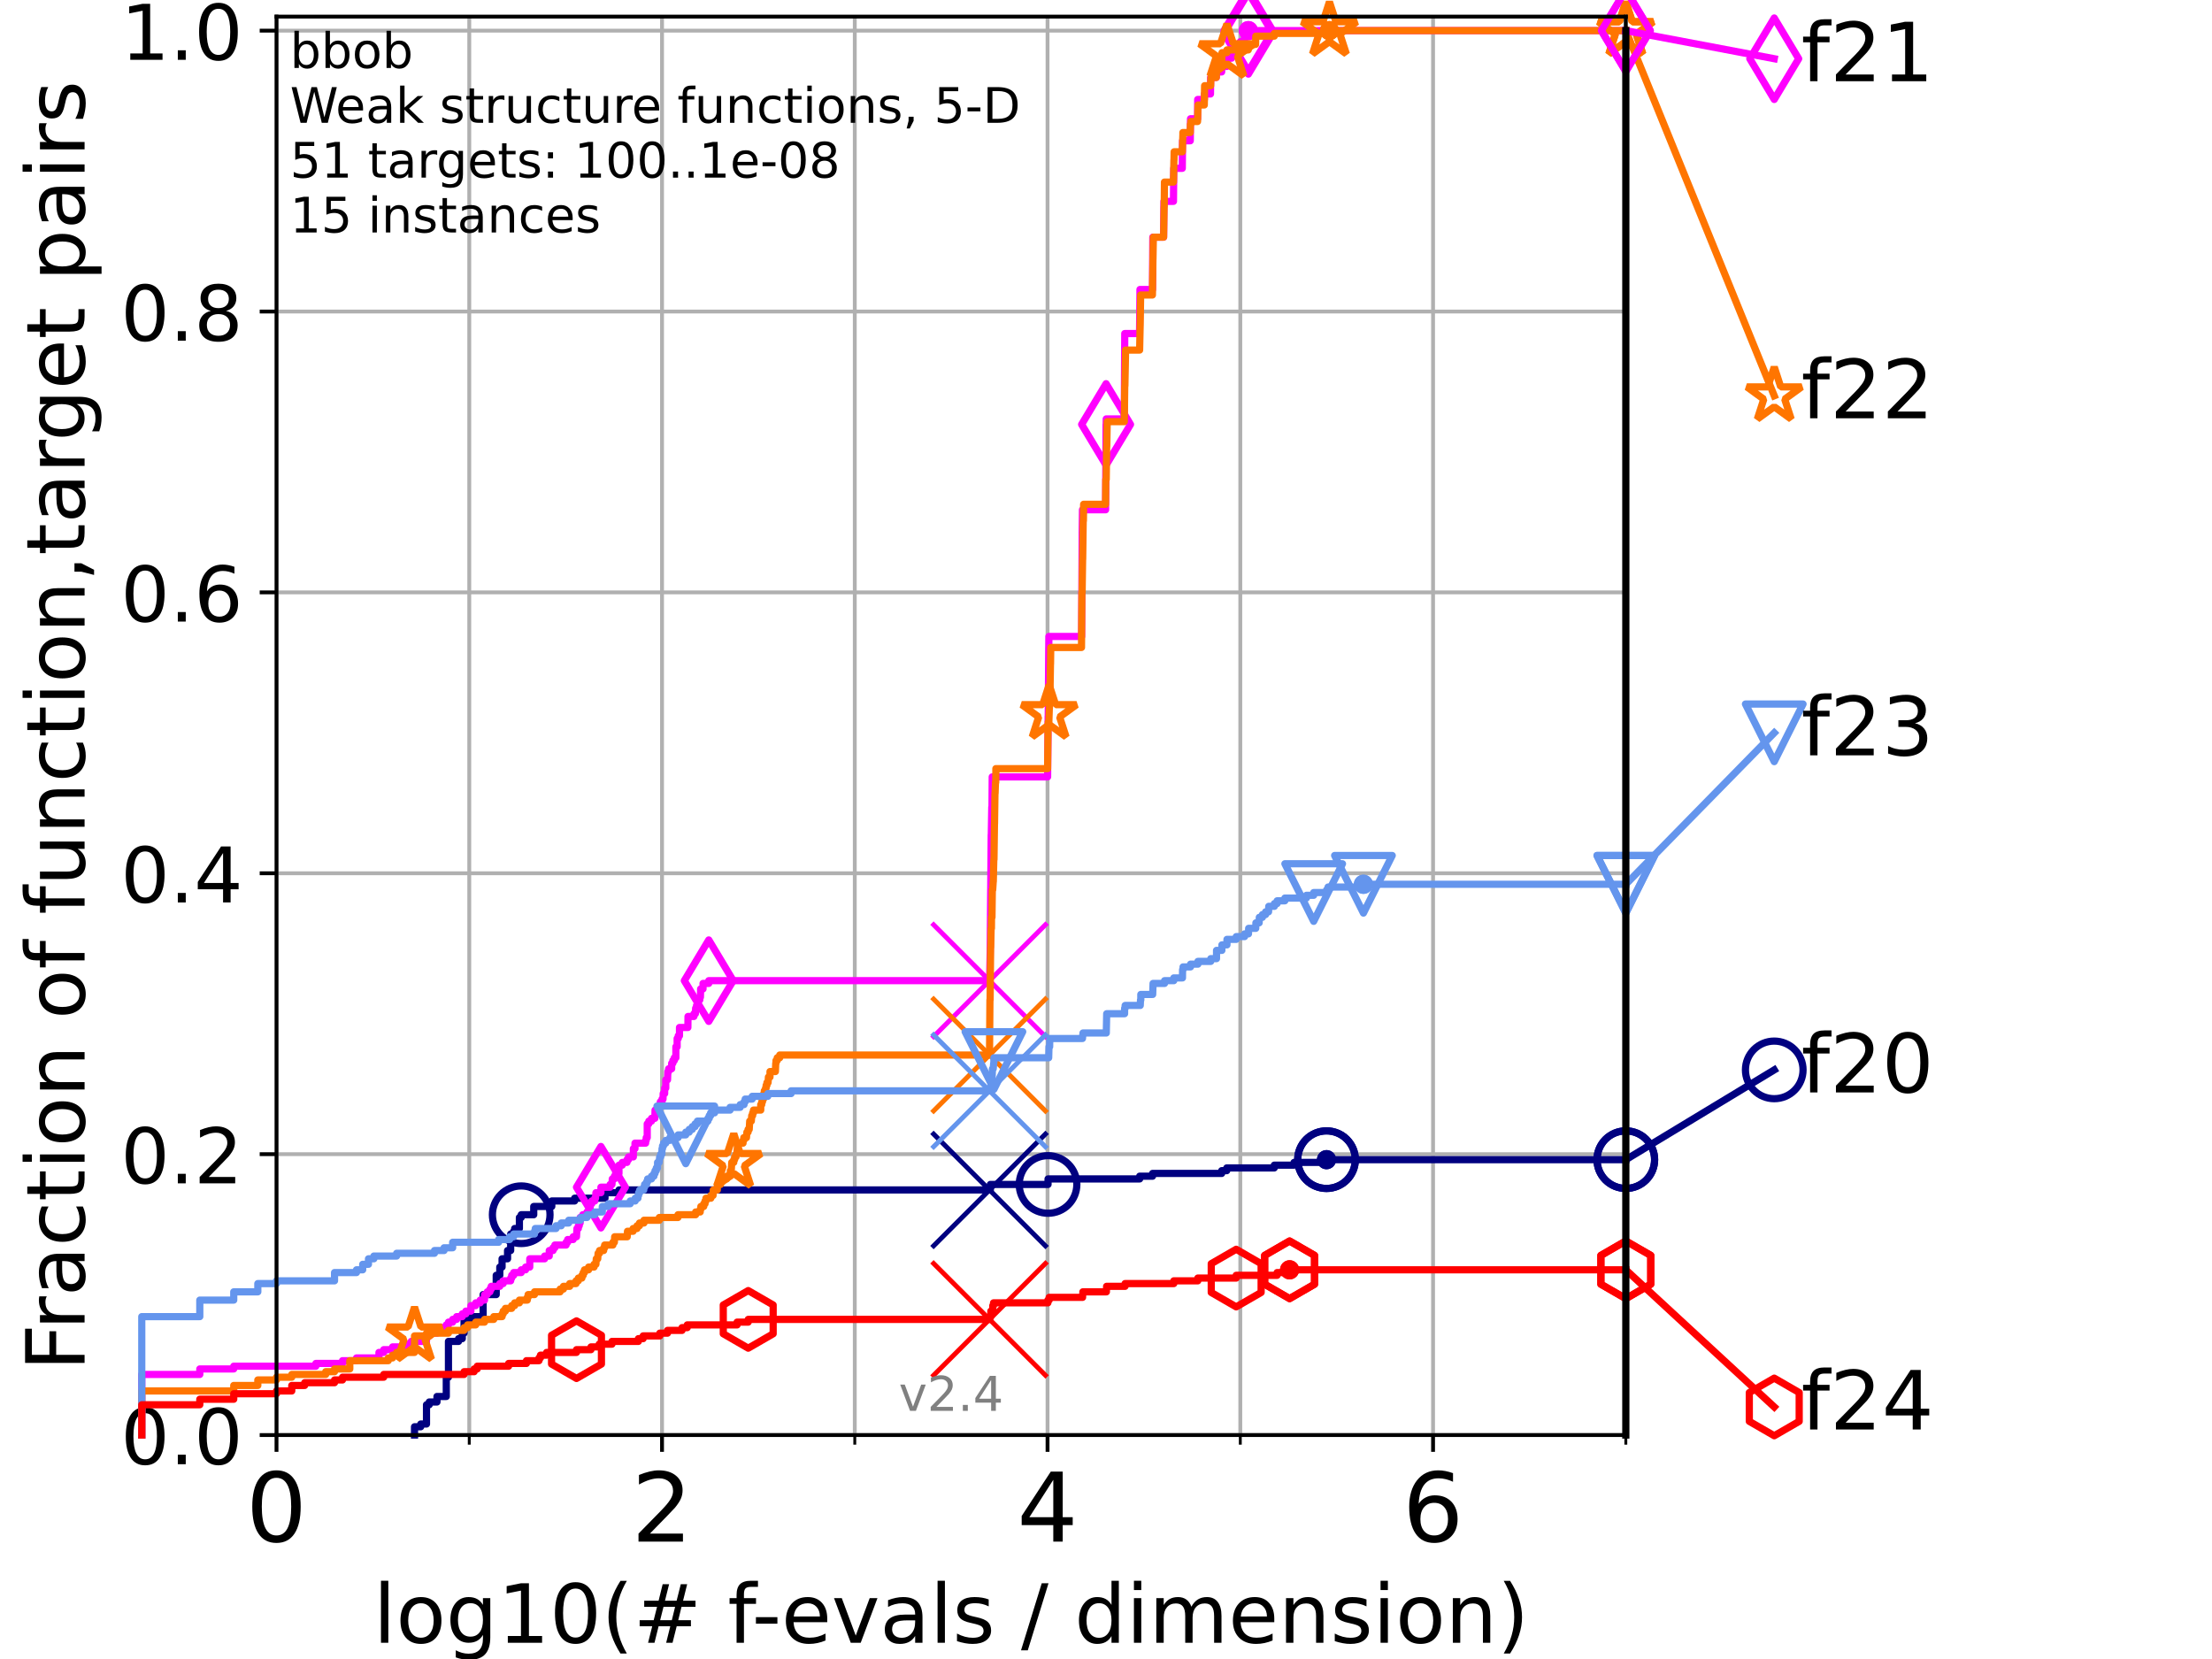 <?xml version="1.0" encoding="utf-8" standalone="no"?>
<!DOCTYPE svg PUBLIC "-//W3C//DTD SVG 1.1//EN"
  "http://www.w3.org/Graphics/SVG/1.1/DTD/svg11.dtd">
<!-- Created with matplotlib (https://matplotlib.org/) -->
<svg height="345.6pt" version="1.1" viewBox="0 0 460.8 345.6" width="460.8pt" xmlns="http://www.w3.org/2000/svg" xmlns:xlink="http://www.w3.org/1999/xlink">
 <defs>
  <style type="text/css">*{stroke-linecap:butt;stroke-linejoin:round;}</style>
 </defs>
 <g id="figure_1">
  <g id="patch_1">
   <path d="M 0 345.6 
L 460.8 345.6 
L 460.8 0 
L 0 0 
z
" style="fill:#ffffff;"/>
  </g>
  <g id="axes_1">
   <g id="patch_2">
    <path d="M 57.6 298.944 
L 338.688 298.944 
L 338.688 3.456 
L 57.6 3.456 
z
" style="fill:#ffffff;"/>
   </g>
   <g id="matplotlib.axis_1">
    <g id="xtick_1">
     <g id="line2d_1">
      <path clip-path="url(#pa868b77bb4)" d="M 57.6 298.944 
L 57.6 3.456 
" style="fill:none;stroke:#b0b0b0;stroke-linecap:square;stroke-width:0.8;"/>
     </g>
     <g id="line2d_2">
      <defs>
       <path d="M 0 0 
L 0 3.5 
" id="m54f24f0614" style="stroke:#000000;stroke-width:0.8;"/>
      </defs>
      <g>
       <use style="stroke:#000000;stroke-width:0.8;" x="57.6" xlink:href="#m54f24f0614" y="298.944"/>
      </g>
     </g>
     <g id="text_1">
      <!-- 0 -->
      <g transform="translate(51.237 321.141)scale(0.2 -0.2)">
       <defs>
        <path d="M 31.781 66.406 
Q 24.172 66.406 20.328 58.906 
Q 16.5 51.422 16.5 36.375 
Q 16.5 21.391 20.328 13.891 
Q 24.172 6.391 31.781 6.391 
Q 39.453 6.391 43.281 13.891 
Q 47.125 21.391 47.125 36.375 
Q 47.125 51.422 43.281 58.906 
Q 39.453 66.406 31.781 66.406 
z
M 31.781 74.219 
Q 44.047 74.219 50.516 64.516 
Q 56.984 54.828 56.984 36.375 
Q 56.984 17.969 50.516 8.266 
Q 44.047 -1.422 31.781 -1.422 
Q 19.531 -1.422 13.062 8.266 
Q 6.594 17.969 6.594 36.375 
Q 6.594 54.828 13.062 64.516 
Q 19.531 74.219 31.781 74.219 
z
" id="DejaVuSans-48"/>
       </defs>
       <use xlink:href="#DejaVuSans-48"/>
      </g>
     </g>
    </g>
    <g id="xtick_2">
     <g id="line2d_3">
      <path clip-path="url(#pa868b77bb4)" d="M 137.911 298.944 
L 137.911 3.456 
" style="fill:none;stroke:#b0b0b0;stroke-linecap:square;stroke-width:0.8;"/>
     </g>
     <g id="line2d_4">
      <g>
       <use style="stroke:#000000;stroke-width:0.8;" x="137.911" xlink:href="#m54f24f0614" y="298.944"/>
      </g>
     </g>
     <g id="text_2">
      <!-- 2 -->
      <g transform="translate(131.548 321.141)scale(0.2 -0.2)">
       <defs>
        <path d="M 19.188 8.297 
L 53.609 8.297 
L 53.609 0 
L 7.328 0 
L 7.328 8.297 
Q 12.938 14.109 22.625 23.891 
Q 32.328 33.688 34.812 36.531 
Q 39.547 41.844 41.422 45.531 
Q 43.312 49.219 43.312 52.781 
Q 43.312 58.594 39.234 62.25 
Q 35.156 65.922 28.609 65.922 
Q 23.969 65.922 18.812 64.312 
Q 13.672 62.703 7.812 59.422 
L 7.812 69.391 
Q 13.766 71.781 18.938 73 
Q 24.125 74.219 28.422 74.219 
Q 39.75 74.219 46.484 68.547 
Q 53.219 62.891 53.219 53.422 
Q 53.219 48.922 51.531 44.891 
Q 49.859 40.875 45.406 35.406 
Q 44.188 33.984 37.641 27.219 
Q 31.109 20.453 19.188 8.297 
z
" id="DejaVuSans-50"/>
       </defs>
       <use xlink:href="#DejaVuSans-50"/>
      </g>
     </g>
    </g>
    <g id="xtick_3">
     <g id="line2d_5">
      <path clip-path="url(#pa868b77bb4)" d="M 218.222 298.944 
L 218.222 3.456 
" style="fill:none;stroke:#b0b0b0;stroke-linecap:square;stroke-width:0.8;"/>
     </g>
     <g id="line2d_6">
      <g>
       <use style="stroke:#000000;stroke-width:0.8;" x="218.222" xlink:href="#m54f24f0614" y="298.944"/>
      </g>
     </g>
     <g id="text_3">
      <!-- 4 -->
      <g transform="translate(211.859 321.141)scale(0.2 -0.2)">
       <defs>
        <path d="M 37.797 64.312 
L 12.891 25.391 
L 37.797 25.391 
z
M 35.203 72.906 
L 47.609 72.906 
L 47.609 25.391 
L 58.016 25.391 
L 58.016 17.188 
L 47.609 17.188 
L 47.609 0 
L 37.797 0 
L 37.797 17.188 
L 4.891 17.188 
L 4.891 26.703 
z
" id="DejaVuSans-52"/>
       </defs>
       <use xlink:href="#DejaVuSans-52"/>
      </g>
     </g>
    </g>
    <g id="xtick_4">
     <g id="line2d_7">
      <path clip-path="url(#pa868b77bb4)" d="M 298.533 298.944 
L 298.533 3.456 
" style="fill:none;stroke:#b0b0b0;stroke-linecap:square;stroke-width:0.8;"/>
     </g>
     <g id="line2d_8">
      <g>
       <use style="stroke:#000000;stroke-width:0.8;" x="298.533" xlink:href="#m54f24f0614" y="298.944"/>
      </g>
     </g>
     <g id="text_4">
      <!-- 6 -->
      <g transform="translate(292.17 321.141)scale(0.2 -0.2)">
       <defs>
        <path d="M 33.016 40.375 
Q 26.375 40.375 22.484 35.828 
Q 18.609 31.297 18.609 23.391 
Q 18.609 15.531 22.484 10.953 
Q 26.375 6.391 33.016 6.391 
Q 39.656 6.391 43.531 10.953 
Q 47.406 15.531 47.406 23.391 
Q 47.406 31.297 43.531 35.828 
Q 39.656 40.375 33.016 40.375 
z
M 52.594 71.297 
L 52.594 62.312 
Q 48.875 64.062 45.094 64.984 
Q 41.312 65.922 37.594 65.922 
Q 27.828 65.922 22.672 59.328 
Q 17.531 52.734 16.797 39.406 
Q 19.672 43.656 24.016 45.922 
Q 28.375 48.188 33.594 48.188 
Q 44.578 48.188 50.953 41.516 
Q 57.328 34.859 57.328 23.391 
Q 57.328 12.156 50.688 5.359 
Q 44.047 -1.422 33.016 -1.422 
Q 20.359 -1.422 13.672 8.266 
Q 6.984 17.969 6.984 36.375 
Q 6.984 53.656 15.188 63.938 
Q 23.391 74.219 37.203 74.219 
Q 40.922 74.219 44.703 73.484 
Q 48.484 72.75 52.594 71.297 
z
" id="DejaVuSans-54"/>
       </defs>
       <use xlink:href="#DejaVuSans-54"/>
      </g>
     </g>
    </g>
    <g id="xtick_5">
     <g id="line2d_9">
      <path clip-path="url(#pa868b77bb4)" d="M 97.755 298.944 
L 97.755 3.456 
" style="fill:none;stroke:#b0b0b0;stroke-linecap:square;stroke-width:0.8;"/>
     </g>
     <g id="line2d_10">
      <defs>
       <path d="M 0 0 
L 0 2 
" id="m03c0a57a9f" style="stroke:#000000;stroke-width:0.6;"/>
      </defs>
      <g>
       <use style="stroke:#000000;stroke-width:0.6;" x="97.755" xlink:href="#m03c0a57a9f" y="298.944"/>
      </g>
     </g>
    </g>
    <g id="xtick_6">
     <g id="line2d_11">
      <path clip-path="url(#pa868b77bb4)" d="M 178.066 298.944 
L 178.066 3.456 
" style="fill:none;stroke:#b0b0b0;stroke-linecap:square;stroke-width:0.8;"/>
     </g>
     <g id="line2d_12">
      <g>
       <use style="stroke:#000000;stroke-width:0.6;" x="178.066" xlink:href="#m03c0a57a9f" y="298.944"/>
      </g>
     </g>
    </g>
    <g id="xtick_7">
     <g id="line2d_13">
      <path clip-path="url(#pa868b77bb4)" d="M 258.377 298.944 
L 258.377 3.456 
" style="fill:none;stroke:#b0b0b0;stroke-linecap:square;stroke-width:0.8;"/>
     </g>
     <g id="line2d_14">
      <g>
       <use style="stroke:#000000;stroke-width:0.6;" x="258.377" xlink:href="#m03c0a57a9f" y="298.944"/>
      </g>
     </g>
    </g>
    <g id="xtick_8">
     <g id="line2d_15">
      <path clip-path="url(#pa868b77bb4)" d="M 338.688 298.944 
L 338.688 3.456 
" style="fill:none;stroke:#b0b0b0;stroke-linecap:square;stroke-width:0.8;"/>
     </g>
     <g id="line2d_16">
      <g>
       <use style="stroke:#000000;stroke-width:0.6;" x="338.688" xlink:href="#m03c0a57a9f" y="298.944"/>
      </g>
     </g>
    </g>
    <g id="text_5">
     <!-- log10(# f-evals / dimension) -->
     <g transform="translate(77.764 342.218)scale(0.17 -0.17)">
      <defs>
       <path d="M 9.422 75.984 
L 18.406 75.984 
L 18.406 0 
L 9.422 0 
z
" id="DejaVuSans-108"/>
       <path d="M 30.609 48.391 
Q 23.391 48.391 19.188 42.75 
Q 14.984 37.109 14.984 27.297 
Q 14.984 17.484 19.156 11.844 
Q 23.344 6.203 30.609 6.203 
Q 37.797 6.203 41.984 11.859 
Q 46.188 17.531 46.188 27.297 
Q 46.188 37.016 41.984 42.703 
Q 37.797 48.391 30.609 48.391 
z
M 30.609 56 
Q 42.328 56 49.016 48.375 
Q 55.719 40.766 55.719 27.297 
Q 55.719 13.875 49.016 6.219 
Q 42.328 -1.422 30.609 -1.422 
Q 18.844 -1.422 12.172 6.219 
Q 5.516 13.875 5.516 27.297 
Q 5.516 40.766 12.172 48.375 
Q 18.844 56 30.609 56 
z
" id="DejaVuSans-111"/>
       <path d="M 45.406 27.984 
Q 45.406 37.75 41.375 43.109 
Q 37.359 48.484 30.078 48.484 
Q 22.859 48.484 18.828 43.109 
Q 14.797 37.75 14.797 27.984 
Q 14.797 18.266 18.828 12.891 
Q 22.859 7.516 30.078 7.516 
Q 37.359 7.516 41.375 12.891 
Q 45.406 18.266 45.406 27.984 
z
M 54.391 6.781 
Q 54.391 -7.172 48.188 -13.984 
Q 42 -20.797 29.203 -20.797 
Q 24.469 -20.797 20.266 -20.094 
Q 16.062 -19.391 12.109 -17.922 
L 12.109 -9.188 
Q 16.062 -11.328 19.922 -12.344 
Q 23.781 -13.375 27.781 -13.375 
Q 36.625 -13.375 41.016 -8.766 
Q 45.406 -4.156 45.406 5.172 
L 45.406 9.625 
Q 42.625 4.781 38.281 2.391 
Q 33.938 0 27.875 0 
Q 17.828 0 11.672 7.656 
Q 5.516 15.328 5.516 27.984 
Q 5.516 40.672 11.672 48.328 
Q 17.828 56 27.875 56 
Q 33.938 56 38.281 53.609 
Q 42.625 51.219 45.406 46.391 
L 45.406 54.688 
L 54.391 54.688 
z
" id="DejaVuSans-103"/>
       <path d="M 12.406 8.297 
L 28.516 8.297 
L 28.516 63.922 
L 10.984 60.406 
L 10.984 69.391 
L 28.422 72.906 
L 38.281 72.906 
L 38.281 8.297 
L 54.391 8.297 
L 54.391 0 
L 12.406 0 
z
" id="DejaVuSans-49"/>
       <path d="M 31 75.875 
Q 24.469 64.656 21.281 53.656 
Q 18.109 42.672 18.109 31.391 
Q 18.109 20.125 21.312 9.062 
Q 24.516 -2 31 -13.188 
L 23.188 -13.188 
Q 15.875 -1.703 12.234 9.375 
Q 8.594 20.453 8.594 31.391 
Q 8.594 42.281 12.203 53.312 
Q 15.828 64.359 23.188 75.875 
z
" id="DejaVuSans-40"/>
       <path d="M 51.125 44 
L 36.922 44 
L 32.812 27.688 
L 47.125 27.688 
z
M 43.797 71.781 
L 38.719 51.516 
L 52.984 51.516 
L 58.109 71.781 
L 65.922 71.781 
L 60.891 51.516 
L 76.125 51.516 
L 76.125 44 
L 58.984 44 
L 54.984 27.688 
L 70.516 27.688 
L 70.516 20.219 
L 53.078 20.219 
L 48 0 
L 40.188 0 
L 45.219 20.219 
L 30.906 20.219 
L 25.875 0 
L 18.016 0 
L 23.094 20.219 
L 7.719 20.219 
L 7.719 27.688 
L 24.906 27.688 
L 29 44 
L 13.281 44 
L 13.281 51.516 
L 30.906 51.516 
L 35.891 71.781 
z
" id="DejaVuSans-35"/>
       <path id="DejaVuSans-32"/>
       <path d="M 37.109 75.984 
L 37.109 68.5 
L 28.516 68.5 
Q 23.688 68.5 21.797 66.547 
Q 19.922 64.594 19.922 59.516 
L 19.922 54.688 
L 34.719 54.688 
L 34.719 47.703 
L 19.922 47.703 
L 19.922 0 
L 10.891 0 
L 10.891 47.703 
L 2.297 47.703 
L 2.297 54.688 
L 10.891 54.688 
L 10.891 58.5 
Q 10.891 67.625 15.141 71.797 
Q 19.391 75.984 28.609 75.984 
z
" id="DejaVuSans-102"/>
       <path d="M 4.891 31.391 
L 31.203 31.391 
L 31.203 23.391 
L 4.891 23.391 
z
" id="DejaVuSans-45"/>
       <path d="M 56.203 29.594 
L 56.203 25.203 
L 14.891 25.203 
Q 15.484 15.922 20.484 11.062 
Q 25.484 6.203 34.422 6.203 
Q 39.594 6.203 44.453 7.469 
Q 49.312 8.734 54.109 11.281 
L 54.109 2.781 
Q 49.266 0.734 44.188 -0.344 
Q 39.109 -1.422 33.891 -1.422 
Q 20.797 -1.422 13.156 6.188 
Q 5.516 13.812 5.516 26.812 
Q 5.516 40.234 12.766 48.109 
Q 20.016 56 32.328 56 
Q 43.359 56 49.781 48.891 
Q 56.203 41.797 56.203 29.594 
z
M 47.219 32.234 
Q 47.125 39.594 43.094 43.984 
Q 39.062 48.391 32.422 48.391 
Q 24.906 48.391 20.391 44.141 
Q 15.875 39.891 15.188 32.172 
z
" id="DejaVuSans-101"/>
       <path d="M 2.984 54.688 
L 12.5 54.688 
L 29.594 8.797 
L 46.688 54.688 
L 56.203 54.688 
L 35.688 0 
L 23.484 0 
z
" id="DejaVuSans-118"/>
       <path d="M 34.281 27.484 
Q 23.391 27.484 19.188 25 
Q 14.984 22.516 14.984 16.5 
Q 14.984 11.719 18.141 8.906 
Q 21.297 6.109 26.703 6.109 
Q 34.188 6.109 38.703 11.406 
Q 43.219 16.703 43.219 25.484 
L 43.219 27.484 
z
M 52.203 31.203 
L 52.203 0 
L 43.219 0 
L 43.219 8.297 
Q 40.141 3.328 35.547 0.953 
Q 30.953 -1.422 24.312 -1.422 
Q 15.922 -1.422 10.953 3.297 
Q 6 8.016 6 15.922 
Q 6 25.141 12.172 29.828 
Q 18.359 34.516 30.609 34.516 
L 43.219 34.516 
L 43.219 35.406 
Q 43.219 41.609 39.141 45 
Q 35.062 48.391 27.688 48.391 
Q 23 48.391 18.547 47.266 
Q 14.109 46.141 10.016 43.891 
L 10.016 52.203 
Q 14.938 54.109 19.578 55.047 
Q 24.219 56 28.609 56 
Q 40.484 56 46.344 49.844 
Q 52.203 43.703 52.203 31.203 
z
" id="DejaVuSans-97"/>
       <path d="M 44.281 53.078 
L 44.281 44.578 
Q 40.484 46.531 36.375 47.5 
Q 32.281 48.484 27.875 48.484 
Q 21.188 48.484 17.844 46.438 
Q 14.5 44.391 14.5 40.281 
Q 14.5 37.156 16.891 35.375 
Q 19.281 33.594 26.516 31.984 
L 29.594 31.297 
Q 39.156 29.25 43.188 25.516 
Q 47.219 21.781 47.219 15.094 
Q 47.219 7.469 41.188 3.016 
Q 35.156 -1.422 24.609 -1.422 
Q 20.219 -1.422 15.453 -0.562 
Q 10.688 0.297 5.422 2 
L 5.422 11.281 
Q 10.406 8.688 15.234 7.391 
Q 20.062 6.109 24.812 6.109 
Q 31.156 6.109 34.562 8.281 
Q 37.984 10.453 37.984 14.406 
Q 37.984 18.062 35.516 20.016 
Q 33.062 21.969 24.703 23.781 
L 21.578 24.516 
Q 13.234 26.266 9.516 29.906 
Q 5.812 33.547 5.812 39.891 
Q 5.812 47.609 11.281 51.797 
Q 16.75 56 26.812 56 
Q 31.781 56 36.172 55.266 
Q 40.578 54.547 44.281 53.078 
z
" id="DejaVuSans-115"/>
       <path d="M 25.391 72.906 
L 33.688 72.906 
L 8.297 -9.281 
L 0 -9.281 
z
" id="DejaVuSans-47"/>
       <path d="M 45.406 46.391 
L 45.406 75.984 
L 54.391 75.984 
L 54.391 0 
L 45.406 0 
L 45.406 8.203 
Q 42.578 3.328 38.25 0.953 
Q 33.938 -1.422 27.875 -1.422 
Q 17.969 -1.422 11.734 6.484 
Q 5.516 14.406 5.516 27.297 
Q 5.516 40.188 11.734 48.094 
Q 17.969 56 27.875 56 
Q 33.938 56 38.25 53.625 
Q 42.578 51.266 45.406 46.391 
z
M 14.797 27.297 
Q 14.797 17.391 18.875 11.75 
Q 22.953 6.109 30.078 6.109 
Q 37.203 6.109 41.297 11.75 
Q 45.406 17.391 45.406 27.297 
Q 45.406 37.203 41.297 42.844 
Q 37.203 48.484 30.078 48.484 
Q 22.953 48.484 18.875 42.844 
Q 14.797 37.203 14.797 27.297 
z
" id="DejaVuSans-100"/>
       <path d="M 9.422 54.688 
L 18.406 54.688 
L 18.406 0 
L 9.422 0 
z
M 9.422 75.984 
L 18.406 75.984 
L 18.406 64.594 
L 9.422 64.594 
z
" id="DejaVuSans-105"/>
       <path d="M 52 44.188 
Q 55.375 50.25 60.062 53.125 
Q 64.75 56 71.094 56 
Q 79.641 56 84.281 50.016 
Q 88.922 44.047 88.922 33.016 
L 88.922 0 
L 79.891 0 
L 79.891 32.719 
Q 79.891 40.578 77.094 44.375 
Q 74.312 48.188 68.609 48.188 
Q 61.625 48.188 57.562 43.547 
Q 53.516 38.922 53.516 30.906 
L 53.516 0 
L 44.484 0 
L 44.484 32.719 
Q 44.484 40.625 41.703 44.406 
Q 38.922 48.188 33.109 48.188 
Q 26.219 48.188 22.156 43.531 
Q 18.109 38.875 18.109 30.906 
L 18.109 0 
L 9.078 0 
L 9.078 54.688 
L 18.109 54.688 
L 18.109 46.188 
Q 21.188 51.219 25.484 53.609 
Q 29.781 56 35.688 56 
Q 41.656 56 45.828 52.969 
Q 50 49.953 52 44.188 
z
" id="DejaVuSans-109"/>
       <path d="M 54.891 33.016 
L 54.891 0 
L 45.906 0 
L 45.906 32.719 
Q 45.906 40.484 42.875 44.328 
Q 39.844 48.188 33.797 48.188 
Q 26.516 48.188 22.312 43.547 
Q 18.109 38.922 18.109 30.906 
L 18.109 0 
L 9.078 0 
L 9.078 54.688 
L 18.109 54.688 
L 18.109 46.188 
Q 21.344 51.125 25.703 53.562 
Q 30.078 56 35.797 56 
Q 45.219 56 50.047 50.172 
Q 54.891 44.344 54.891 33.016 
z
" id="DejaVuSans-110"/>
       <path d="M 8.016 75.875 
L 15.828 75.875 
Q 23.141 64.359 26.781 53.312 
Q 30.422 42.281 30.422 31.391 
Q 30.422 20.453 26.781 9.375 
Q 23.141 -1.703 15.828 -13.188 
L 8.016 -13.188 
Q 14.5 -2 17.703 9.062 
Q 20.906 20.125 20.906 31.391 
Q 20.906 42.672 17.703 53.656 
Q 14.5 64.656 8.016 75.875 
z
" id="DejaVuSans-41"/>
      </defs>
      <use xlink:href="#DejaVuSans-108"/>
      <use x="27.783" xlink:href="#DejaVuSans-111"/>
      <use x="88.965" xlink:href="#DejaVuSans-103"/>
      <use x="152.441" xlink:href="#DejaVuSans-49"/>
      <use x="216.064" xlink:href="#DejaVuSans-48"/>
      <use x="279.688" xlink:href="#DejaVuSans-40"/>
      <use x="318.701" xlink:href="#DejaVuSans-35"/>
      <use x="402.49" xlink:href="#DejaVuSans-32"/>
      <use x="434.277" xlink:href="#DejaVuSans-102"/>
      <use x="463.982" xlink:href="#DejaVuSans-45"/>
      <use x="500.066" xlink:href="#DejaVuSans-101"/>
      <use x="561.59" xlink:href="#DejaVuSans-118"/>
      <use x="620.77" xlink:href="#DejaVuSans-97"/>
      <use x="682.049" xlink:href="#DejaVuSans-108"/>
      <use x="709.832" xlink:href="#DejaVuSans-115"/>
      <use x="761.932" xlink:href="#DejaVuSans-32"/>
      <use x="793.719" xlink:href="#DejaVuSans-47"/>
      <use x="827.41" xlink:href="#DejaVuSans-32"/>
      <use x="859.197" xlink:href="#DejaVuSans-100"/>
      <use x="922.674" xlink:href="#DejaVuSans-105"/>
      <use x="950.457" xlink:href="#DejaVuSans-109"/>
      <use x="1047.869" xlink:href="#DejaVuSans-101"/>
      <use x="1109.393" xlink:href="#DejaVuSans-110"/>
      <use x="1172.771" xlink:href="#DejaVuSans-115"/>
      <use x="1224.871" xlink:href="#DejaVuSans-105"/>
      <use x="1252.654" xlink:href="#DejaVuSans-111"/>
      <use x="1313.836" xlink:href="#DejaVuSans-110"/>
      <use x="1377.215" xlink:href="#DejaVuSans-41"/>
     </g>
    </g>
   </g>
   <g id="matplotlib.axis_2">
    <g id="ytick_1">
     <g id="line2d_17">
      <path clip-path="url(#pa868b77bb4)" d="M 57.6 298.944 
L 338.688 298.944 
" style="fill:none;stroke:#b0b0b0;stroke-linecap:square;stroke-width:0.8;"/>
     </g>
     <g id="line2d_18">
      <defs>
       <path d="M 0 0 
L -3.5 0 
" id="m8590d58811" style="stroke:#000000;stroke-width:0.8;"/>
      </defs>
      <g>
       <use style="stroke:#000000;stroke-width:0.8;" x="57.6" xlink:href="#m8590d58811" y="298.944"/>
      </g>
     </g>
     <g id="text_6">
      <!-- 0.0 -->
      <g transform="translate(25.155 305.023)scale(0.16 -0.16)">
       <defs>
        <path d="M 10.688 12.406 
L 21 12.406 
L 21 0 
L 10.688 0 
z
" id="DejaVuSans-46"/>
       </defs>
       <use xlink:href="#DejaVuSans-48"/>
       <use x="63.623" xlink:href="#DejaVuSans-46"/>
       <use x="95.41" xlink:href="#DejaVuSans-48"/>
      </g>
     </g>
    </g>
    <g id="ytick_2">
     <g id="line2d_19">
      <path clip-path="url(#pa868b77bb4)" d="M 57.6 240.432 
L 338.688 240.432 
" style="fill:none;stroke:#b0b0b0;stroke-linecap:square;stroke-width:0.8;"/>
     </g>
     <g id="line2d_20">
      <g>
       <use style="stroke:#000000;stroke-width:0.8;" x="57.6" xlink:href="#m8590d58811" y="240.432"/>
      </g>
     </g>
     <g id="text_7">
      <!-- 0.2 -->
      <g transform="translate(25.155 246.51)scale(0.16 -0.16)">
       <use xlink:href="#DejaVuSans-48"/>
       <use x="63.623" xlink:href="#DejaVuSans-46"/>
       <use x="95.41" xlink:href="#DejaVuSans-50"/>
      </g>
     </g>
    </g>
    <g id="ytick_3">
     <g id="line2d_21">
      <path clip-path="url(#pa868b77bb4)" d="M 57.6 181.919 
L 338.688 181.919 
" style="fill:none;stroke:#b0b0b0;stroke-linecap:square;stroke-width:0.8;"/>
     </g>
     <g id="line2d_22">
      <g>
       <use style="stroke:#000000;stroke-width:0.8;" x="57.6" xlink:href="#m8590d58811" y="181.919"/>
      </g>
     </g>
     <g id="text_8">
      <!-- 0.4 -->
      <g transform="translate(25.155 187.998)scale(0.16 -0.16)">
       <use xlink:href="#DejaVuSans-48"/>
       <use x="63.623" xlink:href="#DejaVuSans-46"/>
       <use x="95.41" xlink:href="#DejaVuSans-52"/>
      </g>
     </g>
    </g>
    <g id="ytick_4">
     <g id="line2d_23">
      <path clip-path="url(#pa868b77bb4)" d="M 57.6 123.407 
L 338.688 123.407 
" style="fill:none;stroke:#b0b0b0;stroke-linecap:square;stroke-width:0.8;"/>
     </g>
     <g id="line2d_24">
      <g>
       <use style="stroke:#000000;stroke-width:0.8;" x="57.6" xlink:href="#m8590d58811" y="123.407"/>
      </g>
     </g>
     <g id="text_9">
      <!-- 0.6 -->
      <g transform="translate(25.155 129.485)scale(0.16 -0.16)">
       <use xlink:href="#DejaVuSans-48"/>
       <use x="63.623" xlink:href="#DejaVuSans-46"/>
       <use x="95.41" xlink:href="#DejaVuSans-54"/>
      </g>
     </g>
    </g>
    <g id="ytick_5">
     <g id="line2d_25">
      <path clip-path="url(#pa868b77bb4)" d="M 57.6 64.894 
L 338.688 64.894 
" style="fill:none;stroke:#b0b0b0;stroke-linecap:square;stroke-width:0.8;"/>
     </g>
     <g id="line2d_26">
      <g>
       <use style="stroke:#000000;stroke-width:0.8;" x="57.6" xlink:href="#m8590d58811" y="64.894"/>
      </g>
     </g>
     <g id="text_10">
      <!-- 0.8 -->
      <g transform="translate(25.155 70.973)scale(0.16 -0.16)">
       <defs>
        <path d="M 31.781 34.625 
Q 24.75 34.625 20.719 30.859 
Q 16.703 27.094 16.703 20.516 
Q 16.703 13.922 20.719 10.156 
Q 24.75 6.391 31.781 6.391 
Q 38.812 6.391 42.859 10.172 
Q 46.922 13.969 46.922 20.516 
Q 46.922 27.094 42.891 30.859 
Q 38.875 34.625 31.781 34.625 
z
M 21.922 38.812 
Q 15.578 40.375 12.031 44.719 
Q 8.5 49.078 8.5 55.328 
Q 8.5 64.062 14.719 69.141 
Q 20.953 74.219 31.781 74.219 
Q 42.672 74.219 48.875 69.141 
Q 55.078 64.062 55.078 55.328 
Q 55.078 49.078 51.531 44.719 
Q 48 40.375 41.703 38.812 
Q 48.828 37.156 52.797 32.312 
Q 56.781 27.484 56.781 20.516 
Q 56.781 9.906 50.312 4.234 
Q 43.844 -1.422 31.781 -1.422 
Q 19.734 -1.422 13.25 4.234 
Q 6.781 9.906 6.781 20.516 
Q 6.781 27.484 10.781 32.312 
Q 14.797 37.156 21.922 38.812 
z
M 18.312 54.391 
Q 18.312 48.734 21.844 45.562 
Q 25.391 42.391 31.781 42.391 
Q 38.141 42.391 41.719 45.562 
Q 45.312 48.734 45.312 54.391 
Q 45.312 60.062 41.719 63.234 
Q 38.141 66.406 31.781 66.406 
Q 25.391 66.406 21.844 63.234 
Q 18.312 60.062 18.312 54.391 
z
" id="DejaVuSans-56"/>
       </defs>
       <use xlink:href="#DejaVuSans-48"/>
       <use x="63.623" xlink:href="#DejaVuSans-46"/>
       <use x="95.41" xlink:href="#DejaVuSans-56"/>
      </g>
     </g>
    </g>
    <g id="ytick_6">
     <g id="line2d_27">
      <path clip-path="url(#pa868b77bb4)" d="M 57.6 6.382 
L 338.688 6.382 
" style="fill:none;stroke:#b0b0b0;stroke-linecap:square;stroke-width:0.8;"/>
     </g>
     <g id="line2d_28">
      <g>
       <use style="stroke:#000000;stroke-width:0.8;" x="57.6" xlink:href="#m8590d58811" y="6.382"/>
      </g>
     </g>
     <g id="text_11">
      <!-- 1.0 -->
      <g transform="translate(25.155 12.46)scale(0.16 -0.16)">
       <use xlink:href="#DejaVuSans-49"/>
       <use x="63.623" xlink:href="#DejaVuSans-46"/>
       <use x="95.41" xlink:href="#DejaVuSans-48"/>
      </g>
     </g>
    </g>
    <g id="text_12">
     <!-- Fraction of function,target pairs -->
     <g transform="translate(17.62 285.585)rotate(-90)scale(0.17 -0.17)">
      <defs>
       <path d="M 9.812 72.906 
L 51.703 72.906 
L 51.703 64.594 
L 19.672 64.594 
L 19.672 43.109 
L 48.578 43.109 
L 48.578 34.812 
L 19.672 34.812 
L 19.672 0 
L 9.812 0 
z
" id="DejaVuSans-70"/>
       <path d="M 41.109 46.297 
Q 39.594 47.172 37.812 47.578 
Q 36.031 48 33.891 48 
Q 26.266 48 22.188 43.047 
Q 18.109 38.094 18.109 28.812 
L 18.109 0 
L 9.078 0 
L 9.078 54.688 
L 18.109 54.688 
L 18.109 46.188 
Q 20.953 51.172 25.484 53.578 
Q 30.031 56 36.531 56 
Q 37.453 56 38.578 55.875 
Q 39.703 55.766 41.062 55.516 
z
" id="DejaVuSans-114"/>
       <path d="M 48.781 52.594 
L 48.781 44.188 
Q 44.969 46.297 41.141 47.344 
Q 37.312 48.391 33.406 48.391 
Q 24.656 48.391 19.812 42.844 
Q 14.984 37.312 14.984 27.297 
Q 14.984 17.281 19.812 11.734 
Q 24.656 6.203 33.406 6.203 
Q 37.312 6.203 41.141 7.25 
Q 44.969 8.297 48.781 10.406 
L 48.781 2.094 
Q 45.016 0.344 40.984 -0.531 
Q 36.969 -1.422 32.422 -1.422 
Q 20.062 -1.422 12.781 6.344 
Q 5.516 14.109 5.516 27.297 
Q 5.516 40.672 12.859 48.328 
Q 20.219 56 33.016 56 
Q 37.156 56 41.109 55.141 
Q 45.062 54.297 48.781 52.594 
z
" id="DejaVuSans-99"/>
       <path d="M 18.312 70.219 
L 18.312 54.688 
L 36.812 54.688 
L 36.812 47.703 
L 18.312 47.703 
L 18.312 18.016 
Q 18.312 11.328 20.141 9.422 
Q 21.969 7.516 27.594 7.516 
L 36.812 7.516 
L 36.812 0 
L 27.594 0 
Q 17.188 0 13.234 3.875 
Q 9.281 7.766 9.281 18.016 
L 9.281 47.703 
L 2.688 47.703 
L 2.688 54.688 
L 9.281 54.688 
L 9.281 70.219 
z
" id="DejaVuSans-116"/>
       <path d="M 8.5 21.578 
L 8.5 54.688 
L 17.484 54.688 
L 17.484 21.922 
Q 17.484 14.156 20.5 10.266 
Q 23.531 6.391 29.594 6.391 
Q 36.859 6.391 41.078 11.031 
Q 45.312 15.672 45.312 23.688 
L 45.312 54.688 
L 54.297 54.688 
L 54.297 0 
L 45.312 0 
L 45.312 8.406 
Q 42.047 3.422 37.719 1 
Q 33.406 -1.422 27.688 -1.422 
Q 18.266 -1.422 13.375 4.438 
Q 8.5 10.297 8.5 21.578 
z
M 31.109 56 
z
" id="DejaVuSans-117"/>
       <path d="M 11.719 12.406 
L 22.016 12.406 
L 22.016 4 
L 14.016 -11.625 
L 7.719 -11.625 
L 11.719 4 
z
" id="DejaVuSans-44"/>
       <path d="M 18.109 8.203 
L 18.109 -20.797 
L 9.078 -20.797 
L 9.078 54.688 
L 18.109 54.688 
L 18.109 46.391 
Q 20.953 51.266 25.266 53.625 
Q 29.594 56 35.594 56 
Q 45.562 56 51.781 48.094 
Q 58.016 40.188 58.016 27.297 
Q 58.016 14.406 51.781 6.484 
Q 45.562 -1.422 35.594 -1.422 
Q 29.594 -1.422 25.266 0.953 
Q 20.953 3.328 18.109 8.203 
z
M 48.688 27.297 
Q 48.688 37.203 44.609 42.844 
Q 40.531 48.484 33.406 48.484 
Q 26.266 48.484 22.188 42.844 
Q 18.109 37.203 18.109 27.297 
Q 18.109 17.391 22.188 11.75 
Q 26.266 6.109 33.406 6.109 
Q 40.531 6.109 44.609 11.75 
Q 48.688 17.391 48.688 27.297 
z
" id="DejaVuSans-112"/>
      </defs>
      <use xlink:href="#DejaVuSans-70"/>
      <use x="50.27" xlink:href="#DejaVuSans-114"/>
      <use x="91.383" xlink:href="#DejaVuSans-97"/>
      <use x="152.662" xlink:href="#DejaVuSans-99"/>
      <use x="207.643" xlink:href="#DejaVuSans-116"/>
      <use x="246.852" xlink:href="#DejaVuSans-105"/>
      <use x="274.635" xlink:href="#DejaVuSans-111"/>
      <use x="335.816" xlink:href="#DejaVuSans-110"/>
      <use x="399.195" xlink:href="#DejaVuSans-32"/>
      <use x="430.982" xlink:href="#DejaVuSans-111"/>
      <use x="492.164" xlink:href="#DejaVuSans-102"/>
      <use x="527.369" xlink:href="#DejaVuSans-32"/>
      <use x="559.156" xlink:href="#DejaVuSans-102"/>
      <use x="594.361" xlink:href="#DejaVuSans-117"/>
      <use x="657.74" xlink:href="#DejaVuSans-110"/>
      <use x="721.119" xlink:href="#DejaVuSans-99"/>
      <use x="776.1" xlink:href="#DejaVuSans-116"/>
      <use x="815.309" xlink:href="#DejaVuSans-105"/>
      <use x="843.092" xlink:href="#DejaVuSans-111"/>
      <use x="904.273" xlink:href="#DejaVuSans-110"/>
      <use x="967.652" xlink:href="#DejaVuSans-44"/>
      <use x="999.439" xlink:href="#DejaVuSans-116"/>
      <use x="1038.648" xlink:href="#DejaVuSans-97"/>
      <use x="1099.928" xlink:href="#DejaVuSans-114"/>
      <use x="1139.291" xlink:href="#DejaVuSans-103"/>
      <use x="1202.768" xlink:href="#DejaVuSans-101"/>
      <use x="1264.291" xlink:href="#DejaVuSans-116"/>
      <use x="1303.5" xlink:href="#DejaVuSans-32"/>
      <use x="1335.287" xlink:href="#DejaVuSans-112"/>
      <use x="1398.764" xlink:href="#DejaVuSans-97"/>
      <use x="1460.043" xlink:href="#DejaVuSans-105"/>
      <use x="1487.826" xlink:href="#DejaVuSans-114"/>
      <use x="1528.939" xlink:href="#DejaVuSans-115"/>
     </g>
    </g>
   </g>
   <g id="line2d_29">
    <defs>
     <path d="M 0 1.5 
C 0.398 1.5 0.779 1.342 1.061 1.061 
C 1.342 0.779 1.5 0.398 1.5 0 
C 1.5 -0.398 1.342 -0.779 1.061 -1.061 
C 0.779 -1.342 0.398 -1.5 0 -1.5 
C -0.398 -1.5 -0.779 -1.342 -1.061 -1.061 
C -1.342 -0.779 -1.5 -0.398 -1.5 0 
C -1.5 0.398 -1.342 0.779 -1.061 1.061 
C -0.779 1.342 -0.398 1.5 0 1.5 
z
" id="m43782de802" style="stroke:#000080;"/>
    </defs>
    <g>
     <use style="fill:#000080;stroke:#000080;" x="276.337" xlink:href="#m43782de802" y="241.579"/>
     <use style="fill:#000080;stroke:#000080;" x="276.337" xlink:href="#m43782de802" y="241.579"/>
    </g>
   </g>
   <g id="line2d_30">
    <path d="M 86.351 298.944 
L 86.351 297.223 
L 87.644 297.223 
L 87.644 296.649 
L 88.847 296.649 
L 88.847 292.634 
L 89.419 292.634 
L 89.419 292.06 
L 91.03 292.06 
L 91.03 290.913 
L 92.969 290.913 
L 92.969 286.897 
L 93.422 286.897 
L 93.422 279.44 
L 95.526 279.44 
L 95.526 278.866 
L 96.301 278.866 
L 96.301 277.719 
L 96.676 277.719 
L 96.676 274.851 
L 98.101 274.851 
L 98.101 274.277 
L 100.642 274.277 
L 100.642 269.688 
L 103.372 269.688 
L 103.372 265.672 
L 104.115 265.672 
L 104.115 263.951 
L 104.592 263.951 
L 104.592 262.23 
L 105.733 262.23 
L 105.733 260.509 
L 106.383 260.509 
L 106.383 257.067 
L 107.009 257.067 
L 107.009 256.494 
L 107.213 256.494 
L 107.213 255.92 
L 108.199 255.92 
L 108.199 253.626 
L 108.578 253.626 
L 108.578 253.052 
L 111.186 253.052 
L 111.186 251.331 
L 114.947 251.331 
L 114.947 250.184 
L 119.702 250.184 
L 119.702 249.61 
L 126.031 249.61 
L 126.031 248.463 
L 128.944 248.463 
L 128.944 247.889 
L 206.31 247.889 
L 206.31 246.742 
L 218.326 246.742 
L 218.326 245.594 
L 237.416 245.594 
L 237.416 245.021 
L 240.099 245.021 
L 240.099 244.447 
L 254.499 244.447 
L 254.499 243.873 
L 255.556 243.873 
L 255.556 243.3 
L 265.456 243.3 
L 265.456 242.726 
L 269.577 242.726 
L 269.577 242.152 
L 276.337 242.152 
L 276.337 241.579 
L 338.688 241.579 
" style="fill:none;stroke:#000080;stroke-linecap:square;stroke-width:1.5;"/>
   </g>
   <g id="line2d_31">
    <defs>
     <path d="M 0 6 
C 1.591 6 3.117 5.368 4.243 4.243 
C 5.368 3.117 6 1.591 6 0 
C 6 -1.591 5.368 -3.117 4.243 -4.243 
C 3.117 -5.368 1.591 -6 0 -6 
C -1.591 -6 -3.117 -5.368 -4.243 -4.243 
C -5.368 -3.117 -6 -1.591 -6 0 
C -6 1.591 -5.368 3.117 -4.243 4.243 
C -3.117 5.368 -1.591 6 0 6 
z
" id="m150a1ef3dc" style="stroke:#000080;stroke-width:1.5;"/>
    </defs>
    <g>
     <use style="fill-opacity:0;stroke:#000080;stroke-width:1.5;" x="108.578" xlink:href="#m150a1ef3dc" y="253.052"/>
     <use style="fill-opacity:0;stroke:#000080;stroke-width:1.5;" x="218.326" xlink:href="#m150a1ef3dc" y="246.742"/>
     <use style="fill-opacity:0;stroke:#000080;stroke-width:1.5;" x="276.337" xlink:href="#m150a1ef3dc" y="241.579"/>
     <use style="fill-opacity:0;stroke:#000080;stroke-width:1.5;" x="276.337" xlink:href="#m150a1ef3dc" y="241.579"/>
     <use style="fill-opacity:0;stroke:#000080;stroke-width:1.5;" x="338.688" xlink:href="#m150a1ef3dc" y="241.579"/>
    </g>
   </g>
   <g id="line2d_32">
    <path style="fill:none;stroke:#000080;stroke-linecap:square;stroke-width:1.5;"/>
    <g/>
   </g>
   <g id="line2d_33">
    <path clip-path="url(#pa868b77bb4)" d="M 206.134 247.889 
" style="fill:none;stroke:#000080;stroke-linecap:square;stroke-width:1.5;"/>
    <defs>
     <path d="M -12 12 
L 12 -12 
M -12 -12 
L 12 12 
" id="m6ad175d969" style="stroke:#000080;"/>
    </defs>
    <g clip-path="url(#pa868b77bb4)">
     <use style="fill:#000080;stroke:#000080;" x="206.134" xlink:href="#m6ad175d969" y="247.889"/>
    </g>
   </g>
   <g id="line2d_34">
    <defs>
     <path d="M 0 1.5 
C 0.398 1.5 0.779 1.342 1.061 1.061 
C 1.342 0.779 1.5 0.398 1.5 0 
C 1.5 -0.398 1.342 -0.779 1.061 -1.061 
C 0.779 -1.342 0.398 -1.5 0 -1.5 
C -0.398 -1.5 -0.779 -1.342 -1.061 -1.061 
C -1.342 -0.779 -1.5 -0.398 -1.5 0 
C -1.5 0.398 -1.342 0.779 -1.061 1.061 
C -0.779 1.342 -0.398 1.5 0 1.5 
z
" id="m0ef1669d59" style="stroke:#ff00ff;"/>
    </defs>
    <g>
     <use style="fill:#ff00ff;stroke:#ff00ff;" x="260.058" xlink:href="#m0ef1669d59" y="6.382"/>
     <use style="fill:#ff00ff;stroke:#ff00ff;" x="260.058" xlink:href="#m0ef1669d59" y="6.382"/>
    </g>
   </g>
   <g id="line2d_35">
    <path d="M 29.533 298.944 
L 29.533 286.324 
L 41.621 286.324 
L 41.621 285.176 
L 48.692 285.176 
L 48.692 284.603 
L 65.797 284.603 
L 65.797 284.029 
L 71.35 284.029 
L 71.35 283.455 
L 74.263 283.455 
L 74.263 282.882 
L 78.942 282.882 
L 78.942 281.734 
L 79.939 281.734 
L 79.939 281.161 
L 81.776 281.161 
L 81.776 280.587 
L 84.956 280.587 
L 84.956 280.013 
L 85.667 280.013 
L 85.667 279.44 
L 88.847 279.44 
L 88.847 278.293 
L 89.419 278.293 
L 89.419 277.719 
L 91.03 277.719 
L 91.03 277.145 
L 91.535 277.145 
L 91.535 276.572 
L 92.969 276.572 
L 92.969 275.998 
L 93.422 275.998 
L 93.422 275.424 
L 94.295 275.424 
L 94.295 274.851 
L 95.125 274.851 
L 95.125 274.277 
L 96.301 274.277 
L 96.301 273.703 
L 97.044 273.703 
L 97.044 273.13 
L 98.101 273.13 
L 98.101 271.982 
L 99.098 271.982 
L 99.098 271.409 
L 100.04 271.409 
L 100.04 270.835 
L 100.935 270.835 
L 100.935 269.688 
L 101.507 269.688 
L 101.507 269.114 
L 102.06 269.114 
L 102.06 268.54 
L 102.331 268.54 
L 102.331 267.967 
L 104.115 267.967 
L 104.115 267.393 
L 104.826 267.393 
L 104.826 266.82 
L 106.383 266.82 
L 106.383 266.246 
L 106.594 266.246 
L 106.594 265.672 
L 107.009 265.672 
L 107.009 265.099 
L 108.578 265.099 
L 108.578 264.525 
L 109.491 264.525 
L 109.491 263.951 
L 110.359 263.951 
L 110.359 262.23 
L 113.454 262.23 
L 113.454 261.657 
L 114.419 261.657 
L 114.419 260.509 
L 115.206 260.509 
L 115.206 259.936 
L 115.586 259.936 
L 115.586 259.362 
L 117.931 259.362 
L 117.931 258.788 
L 118.257 258.788 
L 118.257 258.215 
L 119.402 258.215 
L 119.402 257.641 
L 120.094 257.641 
L 120.191 255.92 
L 120.477 255.92 
L 120.477 255.346 
L 120.666 255.346 
L 120.666 254.773 
L 120.852 254.773 
L 120.852 253.626 
L 121.4 253.626 
L 121.4 253.052 
L 122.277 253.052 
L 122.277 252.478 
L 122.782 252.478 
L 122.782 251.905 
L 122.948 251.905 
L 122.948 250.757 
L 123.274 250.757 
L 123.274 250.184 
L 123.908 250.184 
L 123.908 249.61 
L 124.063 249.61 
L 124.14 248.463 
L 125.183 248.463 
L 125.183 247.315 
L 127.1 247.315 
L 127.1 246.742 
L 127.485 246.742 
L 127.548 245.594 
L 127.985 245.594 
L 127.985 245.021 
L 128.23 245.021 
L 128.23 244.447 
L 128.944 244.447 
L 128.944 242.726 
L 129.63 242.726 
L 129.63 242.152 
L 130.612 242.152 
L 130.612 241.579 
L 130.927 241.579 
L 130.927 241.005 
L 131.938 241.005 
L 131.938 239.284 
L 132.279 239.284 
L 132.279 238.137 
L 134.492 238.137 
L 134.492 237.563 
L 134.619 237.563 
L 134.619 236.99 
L 134.829 236.99 
L 134.829 234.121 
L 135.159 234.121 
L 135.159 233.548 
L 135.721 233.548 
L 135.721 232.974 
L 136.419 232.974 
L 136.457 231.253 
L 137.308 231.253 
L 137.308 230.679 
L 137.451 230.679 
L 137.559 229.532 
L 137.911 229.532 
L 137.911 228.958 
L 138.119 228.958 
L 138.153 227.811 
L 138.46 227.811 
L 138.46 226.664 
L 138.695 226.664 
L 138.695 224.943 
L 139.058 224.943 
L 139.123 223.222 
L 139.285 223.222 
L 139.285 222.648 
L 139.918 222.648 
L 139.918 221.501 
L 140.165 221.501 
L 140.165 220.927 
L 140.469 220.927 
L 140.469 220.354 
L 140.797 220.354 
L 140.797 218.059 
L 141.061 218.059 
L 141.061 216.338 
L 141.293 216.338 
L 141.293 215.765 
L 141.549 215.765 
L 141.549 214.044 
L 143.299 214.044 
L 143.324 211.749 
L 144.558 211.749 
L 144.558 211.175 
L 144.865 211.175 
L 144.912 210.028 
L 145.098 210.028 
L 145.098 209.454 
L 145.282 209.454 
L 145.282 208.307 
L 145.777 208.307 
L 145.777 207.733 
L 145.91 207.733 
L 145.954 206.012 
L 146.453 206.012 
L 146.453 204.865 
L 147.65 204.865 
L 147.65 204.291 
L 206.155 204.291 
L 206.265 198.555 
L 206.269 198.555 
L 206.38 185.361 
L 206.385 185.361 
L 206.486 173.888 
L 206.504 173.888 
L 206.604 168.151 
L 206.648 168.151 
L 206.695 161.841 
L 218.237 161.841 
L 218.346 149.221 
L 218.365 149.221 
L 218.476 134.88 
L 218.481 134.88 
L 218.505 132.585 
L 225.325 132.585 
L 225.436 110.786 
L 225.44 110.786 
L 225.495 106.197 
L 230.316 106.197 
L 230.416 88.414 
L 230.44 88.414 
L 230.448 87.267 
L 234.206 87.267 
L 234.307 69.483 
L 237.386 69.483 
L 237.476 60.305 
L 240.091 60.305 
L 240.151 49.406 
L 242.401 49.406 
L 242.467 41.948 
L 244.455 41.948 
L 244.52 35.064 
L 246.292 35.064 
L 246.347 29.328 
L 247.954 29.328 
L 248.004 24.738 
L 249.479 24.738 
L 249.5 20.723 
L 250.898 20.723 
L 250.907 19.576 
L 252.166 19.576 
L 252.198 16.134 
L 253.377 16.134 
L 253.383 14.986 
L 254.494 14.986 
L 254.502 13.839 
L 255.568 13.839 
L 255.576 12.118 
L 256.561 12.118 
L 256.561 11.544 
L 257.499 11.544 
L 257.505 9.824 
L 258.385 9.824 
L 258.39 8.676 
L 259.246 8.676 
L 259.251 6.955 
L 260.058 6.955 
L 260.058 6.382 
L 338.688 6.382 
L 338.688 6.382 
" style="fill:none;stroke:#ff00ff;stroke-linecap:square;stroke-width:1.5;"/>
   </g>
   <g id="line2d_36">
    <defs>
     <path d="M -0 8.485 
L 5.091 0 
L 0 -8.485 
L -5.091 -0 
z
" id="mcd5b1ae01a" style="stroke:#ff00ff;stroke-linejoin:miter;stroke-width:1.5;"/>
    </defs>
    <g>
     <use style="fill-opacity:0;stroke:#ff00ff;stroke-linejoin:miter;stroke-width:1.5;" x="125.183" xlink:href="#mcd5b1ae01a" y="247.315"/>
     <use style="fill-opacity:0;stroke:#ff00ff;stroke-linejoin:miter;stroke-width:1.5;" x="147.65" xlink:href="#mcd5b1ae01a" y="204.291"/>
     <use style="fill-opacity:0;stroke:#ff00ff;stroke-linejoin:miter;stroke-width:1.5;" x="230.416" xlink:href="#mcd5b1ae01a" y="88.414"/>
     <use style="fill-opacity:0;stroke:#ff00ff;stroke-linejoin:miter;stroke-width:1.5;" x="260.058" xlink:href="#mcd5b1ae01a" y="6.955"/>
     <use style="fill-opacity:0;stroke:#ff00ff;stroke-linejoin:miter;stroke-width:1.5;" x="260.058" xlink:href="#mcd5b1ae01a" y="6.382"/>
     <use style="fill-opacity:0;stroke:#ff00ff;stroke-linejoin:miter;stroke-width:1.5;" x="338.688" xlink:href="#mcd5b1ae01a" y="6.382"/>
    </g>
   </g>
   <g id="line2d_37">
    <path style="fill:none;stroke:#ff00ff;stroke-linecap:square;stroke-width:1.5;"/>
    <g/>
   </g>
   <g id="line2d_38">
    <path clip-path="url(#pa868b77bb4)" d="M 206.134 204.291 
" style="fill:none;stroke:#ff00ff;stroke-linecap:square;stroke-width:1.5;"/>
    <defs>
     <path d="M -12 12 
L 12 -12 
M -12 -12 
L 12 12 
" id="mb6ff445f24" style="stroke:#ff00ff;"/>
    </defs>
    <g clip-path="url(#pa868b77bb4)">
     <use style="fill:#ff00ff;stroke:#ff00ff;" x="206.134" xlink:href="#mb6ff445f24" y="204.291"/>
    </g>
   </g>
   <g id="line2d_39">
    <defs>
     <path d="M 0 1.5 
C 0.398 1.5 0.779 1.342 1.061 1.061 
C 1.342 0.779 1.5 0.398 1.5 0 
C 1.5 -0.398 1.342 -0.779 1.061 -1.061 
C 0.779 -1.342 0.398 -1.5 0 -1.5 
C -0.398 -1.5 -0.779 -1.342 -1.061 -1.061 
C -1.342 -0.779 -1.5 -0.398 -1.5 0 
C -1.5 0.398 -1.342 0.779 -1.061 1.061 
C -0.779 1.342 -0.398 1.5 0 1.5 
z
" id="m70bc6cca2a" style="stroke:#ff7500;"/>
    </defs>
    <g>
     <use style="fill:#ff7500;stroke:#ff7500;" x="276.946" xlink:href="#m70bc6cca2a" y="6.382"/>
     <use style="fill:#ff7500;stroke:#ff7500;" x="276.946" xlink:href="#m70bc6cca2a" y="6.382"/>
    </g>
   </g>
   <g id="line2d_40">
    <path d="M 29.533 298.944 
L 29.533 289.766 
L 48.692 289.766 
L 48.692 288.618 
L 53.709 288.618 
L 53.709 287.471 
L 57.6 287.471 
L 57.6 286.897 
L 60.78 286.897 
L 60.78 286.324 
L 67.851 286.324 
L 67.851 285.75 
L 69.688 285.75 
L 69.688 285.176 
L 72.868 285.176 
L 72.868 283.455 
L 80.881 283.455 
L 80.881 282.882 
L 81.776 282.882 
L 81.776 282.308 
L 82.627 282.308 
L 82.627 281.734 
L 86.351 281.734 
L 86.351 278.293 
L 88.847 278.293 
L 88.847 277.719 
L 93.422 277.719 
L 93.422 277.145 
L 96.676 277.145 
L 96.676 276.572 
L 97.403 276.572 
L 97.403 275.998 
L 99.098 275.998 
L 99.098 275.424 
L 100.935 275.424 
L 100.935 274.851 
L 102.859 274.851 
L 102.859 274.277 
L 104.592 274.277 
L 104.592 273.703 
L 104.826 273.703 
L 104.826 273.13 
L 105.285 273.13 
L 105.285 272.556 
L 106.594 272.556 
L 106.594 271.982 
L 107.213 271.982 
L 107.213 271.409 
L 108.199 271.409 
L 108.199 270.835 
L 109.843 270.835 
L 109.843 270.261 
L 110.017 270.261 
L 110.017 269.688 
L 111.346 269.688 
L 111.346 269.114 
L 116.68 269.114 
L 116.68 268.54 
L 117.373 268.54 
L 117.373 267.967 
L 118.682 267.967 
L 118.682 267.393 
L 119.997 267.393 
L 119.997 266.82 
L 120.477 266.82 
L 120.477 266.246 
L 121.219 266.246 
L 121.219 265.672 
L 121.49 265.672 
L 121.49 265.099 
L 121.756 265.099 
L 121.756 264.525 
L 122.615 264.525 
L 122.615 263.951 
L 123.751 263.951 
L 123.751 263.378 
L 124.14 263.378 
L 124.216 262.23 
L 124.52 262.23 
L 124.595 261.083 
L 124.892 261.083 
L 124.892 260.509 
L 125.753 260.509 
L 125.753 259.936 
L 125.962 259.936 
L 125.962 259.362 
L 127.674 259.362 
L 127.674 258.788 
L 127.985 258.788 
L 128.047 257.641 
L 130.665 257.641 
L 130.717 256.494 
L 131.889 256.494 
L 131.889 255.92 
L 132.707 255.92 
L 132.707 255.346 
L 133.216 255.346 
L 133.216 254.773 
L 134.15 254.773 
L 134.15 254.199 
L 137.344 254.199 
L 137.344 253.626 
L 141.235 253.626 
L 141.235 253.052 
L 144.912 253.052 
L 144.912 252.478 
L 145.866 252.478 
L 145.866 251.905 
L 145.998 251.905 
L 145.998 251.331 
L 146.602 251.331 
L 146.602 250.757 
L 146.875 250.757 
L 146.875 250.184 
L 147.062 250.184 
L 147.062 249.61 
L 148.084 249.61 
L 148.084 249.036 
L 148.545 249.036 
L 148.583 247.889 
L 149.432 247.889 
L 149.432 246.742 
L 150.103 246.742 
L 150.103 246.168 
L 150.463 246.168 
L 150.463 245.594 
L 151.357 245.594 
L 151.357 245.021 
L 152.068 245.021 
L 152.146 243.873 
L 152.33 243.873 
L 152.436 242.152 
L 152.856 242.152 
L 152.856 241.579 
L 153.032 241.579 
L 153.032 241.005 
L 153.323 241.005 
L 153.323 240.432 
L 153.481 240.432 
L 153.581 239.284 
L 153.609 239.284 
L 153.609 238.711 
L 153.764 238.711 
L 153.764 238.137 
L 154.788 238.137 
L 154.788 237.563 
L 154.946 237.563 
L 154.946 236.99 
L 155.502 236.99 
L 155.59 235.842 
L 155.842 235.842 
L 155.842 235.269 
L 156.077 235.269 
L 156.175 233.548 
L 156.515 233.548 
L 156.599 232.4 
L 156.789 232.4 
L 156.789 231.827 
L 156.965 231.827 
L 156.965 231.253 
L 158.476 231.253 
L 158.476 230.106 
L 158.679 230.106 
L 158.679 229.532 
L 158.837 229.532 
L 158.837 228.958 
L 159.046 228.958 
L 159.098 227.811 
L 159.222 227.811 
L 159.222 227.238 
L 159.477 227.238 
L 159.477 226.664 
L 159.598 226.664 
L 159.598 226.09 
L 159.768 226.09 
L 159.768 225.517 
L 160.006 225.517 
L 160.074 224.369 
L 160.404 224.369 
L 160.404 223.222 
L 161.529 223.222 
L 161.601 221.501 
L 161.654 221.501 
L 161.654 220.927 
L 161.912 220.927 
L 161.912 220.354 
L 162.432 220.354 
L 162.432 219.78 
L 206.135 219.78 
L 206.22 208.307 
L 206.259 208.307 
L 206.363 197.408 
L 206.386 197.408 
L 206.468 193.392 
L 206.535 193.392 
L 206.551 191.097 
L 206.648 191.097 
L 206.72 185.361 
L 206.797 185.361 
L 206.906 183.64 
L 206.923 183.64 
L 207.029 179.051 
L 207.065 179.051 
L 207.166 171.593 
L 207.179 171.593 
L 207.269 165.283 
L 207.296 165.283 
L 207.378 162.989 
L 207.431 162.989 
L 207.458 160.12 
L 218.236 160.12 
L 218.337 150.942 
L 218.364 150.942 
L 218.364 150.368 
L 218.495 150.368 
L 218.595 147.5 
L 218.612 147.5 
L 218.68 144.632 
L 218.729 144.632 
L 218.83 138.322 
L 218.845 138.322 
L 218.89 134.88 
L 225.296 134.88 
L 225.382 123.407 
L 225.428 123.407 
L 225.526 116.523 
L 225.543 116.523 
L 225.65 108.492 
L 225.689 108.492 
L 225.74 105.05 
L 230.311 105.05 
L 230.351 99.887 
L 230.447 99.887 
L 230.54 93.003 
L 230.563 93.003 
L 230.651 87.84 
L 234.214 87.84 
L 234.306 80.383 
L 234.336 80.383 
L 234.447 74.646 
L 234.449 74.646 
L 234.47 72.925 
L 237.405 72.925 
L 237.514 67.762 
L 237.518 67.762 
L 237.617 61.452 
L 240.07 61.452 
L 240.177 53.995 
L 240.185 53.995 
L 240.265 49.406 
L 242.401 49.406 
L 242.502 43.095 
L 242.526 43.095 
L 242.575 37.932 
L 244.453 37.932 
L 244.548 33.343 
L 244.566 33.343 
L 244.595 31.622 
L 246.301 31.622 
L 246.407 28.18 
L 246.414 28.18 
L 246.414 27.607 
L 247.954 27.607 
L 247.983 25.886 
L 248.069 25.886 
L 248.069 25.312 
L 249.47 25.312 
L 249.575 21.87 
L 250.875 21.87 
L 250.942 17.855 
L 252.205 17.855 
L 252.259 16.134 
L 253.38 16.134 
L 253.442 13.265 
L 254.527 13.265 
L 254.565 10.971 
L 255.591 10.971 
L 255.591 10.397 
L 260.04 10.397 
L 260.089 9.25 
L 261.564 9.25 
L 261.602 7.529 
L 265.458 7.529 
L 265.458 6.955 
L 276.946 6.955 
L 276.946 6.382 
L 338.688 6.382 
L 338.688 6.382 
" style="fill:none;stroke:#ff7500;stroke-linecap:square;stroke-width:1.5;"/>
   </g>
   <g id="line2d_41">
    <defs>
     <path d="M 0 -6 
L -1.347 -1.854 
L -5.706 -1.854 
L -2.18 0.708 
L -3.527 4.854 
L -0 2.292 
L 3.527 4.854 
L 2.18 0.708 
L 5.706 -1.854 
L 1.347 -1.854 
z
" id="m63b29e2011" style="stroke:#ff7500;stroke-linejoin:bevel;stroke-width:1.5;"/>
    </defs>
    <g>
     <use style="fill-opacity:0;stroke:#ff7500;stroke-linejoin:bevel;stroke-width:1.5;" x="86.351" xlink:href="#m63b29e2011" y="278.293"/>
     <use style="fill-opacity:0;stroke:#ff7500;stroke-linejoin:bevel;stroke-width:1.5;" x="152.856" xlink:href="#m63b29e2011" y="242.152"/>
     <use style="fill-opacity:0;stroke:#ff7500;stroke-linejoin:bevel;stroke-width:1.5;" x="218.557" xlink:href="#m63b29e2011" y="148.647"/>
     <use style="fill-opacity:0;stroke:#ff7500;stroke-linejoin:bevel;stroke-width:1.5;" x="255.591" xlink:href="#m63b29e2011" y="10.971"/>
     <use style="fill-opacity:0;stroke:#ff7500;stroke-linejoin:bevel;stroke-width:1.5;" x="276.946" xlink:href="#m63b29e2011" y="6.382"/>
     <use style="fill-opacity:0;stroke:#ff7500;stroke-linejoin:bevel;stroke-width:1.5;" x="338.688" xlink:href="#m63b29e2011" y="6.382"/>
    </g>
   </g>
   <g id="line2d_42">
    <path style="fill:none;stroke:#ff7500;stroke-linecap:square;stroke-width:1.5;"/>
    <g/>
   </g>
   <g id="line2d_43">
    <path clip-path="url(#pa868b77bb4)" d="M 206.134 219.78 
" style="fill:none;stroke:#ff7500;stroke-linecap:square;stroke-width:1.5;"/>
    <defs>
     <path d="M -12 12 
L 12 -12 
M -12 -12 
L 12 12 
" id="mb2f9268e63" style="stroke:#ff7500;"/>
    </defs>
    <g clip-path="url(#pa868b77bb4)">
     <use style="fill:#ff7500;stroke:#ff7500;" x="206.134" xlink:href="#mb2f9268e63" y="219.78"/>
    </g>
   </g>
   <g id="line2d_44">
    <defs>
     <path d="M 0 1.5 
C 0.398 1.5 0.779 1.342 1.061 1.061 
C 1.342 0.779 1.5 0.398 1.5 0 
C 1.5 -0.398 1.342 -0.779 1.061 -1.061 
C 0.779 -1.342 0.398 -1.5 0 -1.5 
C -0.398 -1.5 -0.779 -1.342 -1.061 -1.061 
C -1.342 -0.779 -1.5 -0.398 -1.5 0 
C -1.5 0.398 -1.342 0.779 -1.061 1.061 
C -0.779 1.342 -0.398 1.5 0 1.5 
z
" id="m1cb0ce4b65" style="stroke:#6495ed;"/>
    </defs>
    <g>
     <use style="fill:#6495ed;stroke:#6495ed;" x="284.027" xlink:href="#m1cb0ce4b65" y="184.214"/>
     <use style="fill:#6495ed;stroke:#6495ed;" x="284.027" xlink:href="#m1cb0ce4b65" y="184.214"/>
    </g>
   </g>
   <g id="line2d_45">
    <path d="M 29.533 298.944 
L 29.533 274.277 
L 41.621 274.277 
L 41.621 270.835 
L 48.692 270.835 
L 48.692 269.114 
L 53.709 269.114 
L 53.709 267.393 
L 57.6 267.393 
L 57.6 266.82 
L 69.688 266.82 
L 69.688 265.099 
L 74.263 265.099 
L 74.263 264.525 
L 75.556 264.525 
L 75.556 263.378 
L 76.759 263.378 
L 76.759 262.23 
L 77.885 262.23 
L 77.885 261.657 
L 82.627 261.657 
L 82.627 261.083 
L 90.509 261.083 
L 90.509 260.509 
L 92.504 260.509 
L 92.504 259.936 
L 94.295 259.936 
L 94.295 258.788 
L 103.871 258.788 
L 103.871 258.215 
L 106.169 258.215 
L 106.169 257.641 
L 107.009 257.641 
L 107.009 257.067 
L 111.346 257.067 
L 111.346 256.494 
L 111.506 256.494 
L 111.506 255.92 
L 115.835 255.92 
L 115.835 255.346 
L 116.914 255.346 
L 116.914 254.773 
L 118.471 254.773 
L 118.471 254.199 
L 120.945 254.199 
L 120.945 253.626 
L 122.277 253.626 
L 122.277 253.052 
L 123.908 253.052 
L 123.908 252.478 
L 125.471 252.478 
L 125.471 251.331 
L 126.707 251.331 
L 126.707 250.757 
L 131.287 250.757 
L 131.287 250.184 
L 132.327 250.184 
L 132.327 249.61 
L 132.894 249.61 
L 132.894 249.036 
L 133.033 249.036 
L 133.033 248.463 
L 133.262 248.463 
L 133.262 247.889 
L 134.106 247.889 
L 134.106 247.315 
L 134.279 247.315 
L 134.279 246.742 
L 134.703 246.742 
L 134.703 246.168 
L 134.912 246.168 
L 134.912 245.594 
L 135.721 245.594 
L 135.721 245.021 
L 136.228 245.021 
L 136.228 244.447 
L 136.457 244.447 
L 136.457 243.873 
L 136.72 243.873 
L 136.72 243.3 
L 136.98 243.3 
L 136.98 242.152 
L 137.308 242.152 
L 137.416 241.005 
L 137.63 241.005 
L 137.63 240.432 
L 137.876 240.432 
L 137.911 239.284 
L 138.015 239.284 
L 138.015 238.711 
L 138.222 238.711 
L 138.222 238.137 
L 138.695 238.137 
L 138.695 237.563 
L 139.541 237.563 
L 139.541 236.99 
L 141.264 236.99 
L 141.264 236.416 
L 142.858 236.416 
L 142.858 235.842 
L 143.578 235.842 
L 143.578 235.269 
L 144.221 235.269 
L 144.221 234.695 
L 144.795 234.695 
L 144.795 234.121 
L 145.282 234.121 
L 145.282 233.548 
L 147.47 233.548 
L 147.47 232.974 
L 147.75 232.974 
L 147.75 232.4 
L 148.045 232.4 
L 148.045 231.827 
L 148.864 231.827 
L 148.864 231.253 
L 152.084 231.253 
L 152.084 230.679 
L 154.195 230.679 
L 154.195 230.106 
L 154.998 230.106 
L 154.998 229.532 
L 155.232 229.532 
L 155.232 228.958 
L 156.694 228.958 
L 156.694 228.385 
L 159.946 228.385 
L 159.946 227.811 
L 164.802 227.811 
L 164.802 227.238 
L 206.394 227.238 
L 206.495 225.517 
L 206.642 225.517 
L 206.747 222.648 
L 206.903 222.648 
L 207 221.501 
L 207.035 221.501 
L 207.052 220.354 
L 218.461 220.354 
L 218.522 218.059 
L 218.661 218.059 
L 218.687 216.338 
L 225.5 216.338 
L 225.605 215.191 
L 230.461 215.191 
L 230.544 211.175 
L 234.272 211.175 
L 234.28 210.028 
L 234.387 210.028 
L 234.387 209.454 
L 237.535 209.454 
L 237.586 208.307 
L 237.651 208.307 
L 237.651 207.16 
L 240.126 207.16 
L 240.204 204.865 
L 242.601 204.865 
L 242.601 204.291 
L 244.519 204.291 
L 244.519 203.718 
L 246.329 203.718 
L 246.352 201.997 
L 246.452 201.997 
L 246.452 201.423 
L 248.009 201.423 
L 248.009 200.85 
L 249.547 200.85 
L 249.547 200.276 
L 252.225 200.276 
L 252.225 199.702 
L 253.422 199.702 
L 253.424 197.981 
L 254.544 197.981 
L 254.544 196.834 
L 255.599 196.834 
L 255.599 195.687 
L 257.533 195.687 
L 257.533 195.113 
L 259.273 195.113 
L 259.273 194.539 
L 260.083 194.539 
L 260.114 193.392 
L 261.596 193.392 
L 261.625 192.245 
L 262.307 192.245 
L 262.334 191.097 
L 262.989 191.097 
L 262.989 190.524 
L 263.646 190.524 
L 263.646 189.95 
L 264.267 189.95 
L 264.304 188.803 
L 265.48 188.803 
L 265.48 188.229 
L 266.05 188.229 
L 266.05 187.656 
L 267.659 187.656 
L 267.659 187.082 
L 272.149 187.082 
L 272.149 186.508 
L 273.665 186.508 
L 273.665 185.935 
L 276.363 185.935 
L 276.363 185.361 
L 276.659 185.361 
L 276.659 184.787 
L 284.027 184.787 
L 284.027 184.214 
L 338.688 184.214 
L 338.688 184.214 
" style="fill:none;stroke:#6495ed;stroke-linecap:square;stroke-width:1.5;"/>
   </g>
   <g id="line2d_46">
    <defs>
     <path d="M -0 6 
L 6 -6 
L -6 -6 
z
" id="mb006c91063" style="stroke:#6495ed;stroke-linejoin:miter;stroke-width:1.5;"/>
    </defs>
    <g>
     <use style="fill-opacity:0;stroke:#6495ed;stroke-linejoin:miter;stroke-width:1.5;" x="142.858" xlink:href="#mb006c91063" y="236.416"/>
     <use style="fill-opacity:0;stroke:#6495ed;stroke-linejoin:miter;stroke-width:1.5;" x="207.052" xlink:href="#mb006c91063" y="220.927"/>
     <use style="fill-opacity:0;stroke:#6495ed;stroke-linejoin:miter;stroke-width:1.5;" x="273.665" xlink:href="#mb006c91063" y="185.935"/>
     <use style="fill-opacity:0;stroke:#6495ed;stroke-linejoin:miter;stroke-width:1.5;" x="284.027" xlink:href="#mb006c91063" y="184.214"/>
     <use style="fill-opacity:0;stroke:#6495ed;stroke-linejoin:miter;stroke-width:1.5;" x="338.688" xlink:href="#mb006c91063" y="184.214"/>
    </g>
   </g>
   <g id="line2d_47">
    <path style="fill:none;stroke:#6495ed;stroke-linecap:square;stroke-width:1.5;"/>
    <g/>
   </g>
   <g id="line2d_48">
    <path clip-path="url(#pa868b77bb4)" d="M 206.134 227.238 
" style="fill:none;stroke:#6495ed;stroke-linecap:square;stroke-width:1.5;"/>
    <defs>
     <path d="M -12 12 
L 12 -12 
M -12 -12 
L 12 12 
" id="m5da39d5c8e" style="stroke:#6495ed;"/>
    </defs>
    <g clip-path="url(#pa868b77bb4)">
     <use style="fill:#6495ed;stroke:#6495ed;" x="206.134" xlink:href="#m5da39d5c8e" y="227.238"/>
    </g>
   </g>
   <g id="line2d_49">
    <defs>
     <path d="M 0 1.5 
C 0.398 1.5 0.779 1.342 1.061 1.061 
C 1.342 0.779 1.5 0.398 1.5 0 
C 1.5 -0.398 1.342 -0.779 1.061 -1.061 
C 0.779 -1.342 0.398 -1.5 0 -1.5 
C -0.398 -1.5 -0.779 -1.342 -1.061 -1.061 
C -1.342 -0.779 -1.5 -0.398 -1.5 0 
C -1.5 0.398 -1.342 0.779 -1.061 1.061 
C -0.779 1.342 -0.398 1.5 0 1.5 
z
" id="maaf52b9675" style="stroke:#ff0000;"/>
    </defs>
    <g>
     <use style="fill:#ff0000;stroke:#ff0000;" x="268.648" xlink:href="#maaf52b9675" y="264.525"/>
     <use style="fill:#ff0000;stroke:#ff0000;" x="268.648" xlink:href="#maaf52b9675" y="264.525"/>
    </g>
   </g>
   <g id="line2d_50">
    <path d="M 29.533 298.944 
L 29.533 292.634 
L 41.621 292.634 
L 41.621 291.487 
L 48.692 291.487 
L 48.692 290.339 
L 57.6 290.339 
L 57.6 289.766 
L 60.78 289.766 
L 60.78 288.618 
L 63.468 288.618 
L 63.468 288.045 
L 69.688 288.045 
L 69.688 287.471 
L 71.35 287.471 
L 71.35 286.897 
L 79.939 286.897 
L 79.939 286.324 
L 96.676 286.324 
L 96.676 285.75 
L 98.772 285.75 
L 98.772 285.176 
L 99.418 285.176 
L 99.418 284.603 
L 105.952 284.603 
L 105.952 284.029 
L 109.668 284.029 
L 109.668 283.455 
L 112.281 283.455 
L 112.281 282.882 
L 112.581 282.882 
L 112.581 282.308 
L 113.874 282.308 
L 113.874 281.734 
L 120.094 281.734 
L 120.094 281.161 
L 123.111 281.161 
L 123.111 280.587 
L 124.818 280.587 
L 124.818 280.013 
L 127.485 280.013 
L 127.485 279.44 
L 132.987 279.44 
L 132.987 278.866 
L 133.976 278.866 
L 133.976 278.293 
L 137.451 278.293 
L 137.451 277.719 
L 139.058 277.719 
L 139.058 277.145 
L 142.079 277.145 
L 142.079 276.572 
L 143.17 276.572 
L 143.17 275.998 
L 153.552 275.998 
L 153.552 275.424 
L 155.867 275.424 
L 155.867 274.851 
L 206.214 274.851 
L 206.214 274.277 
L 206.411 274.277 
L 206.411 273.13 
L 206.814 273.13 
L 206.814 271.982 
L 206.969 271.982 
L 206.969 271.409 
L 218.292 271.409 
L 218.292 270.835 
L 218.566 270.835 
L 218.566 270.261 
L 225.523 270.261 
L 225.523 269.688 
L 225.576 269.688 
L 225.576 269.114 
L 230.483 269.114 
L 230.483 268.54 
L 230.523 268.54 
L 230.523 267.967 
L 234.372 267.967 
L 234.372 267.393 
L 244.529 267.393 
L 244.529 266.82 
L 249.527 266.82 
L 249.527 266.246 
L 257.52 266.246 
L 257.52 265.672 
L 266.043 265.672 
L 266.043 265.099 
L 268.648 265.099 
L 268.648 264.525 
L 338.688 264.525 
" style="fill:none;stroke:#ff0000;stroke-linecap:square;stroke-width:1.5;"/>
   </g>
   <g id="line2d_51">
    <defs>
     <path d="M 0 -6 
L -5.196 -3 
L -5.196 3 
L -0 6 
L 5.196 3 
L 5.196 -3 
z
" id="m0779827857" style="stroke:#ff0000;stroke-linejoin:miter;stroke-width:1.5;"/>
    </defs>
    <g>
     <use style="fill-opacity:0;stroke:#ff0000;stroke-linejoin:miter;stroke-width:1.5;" x="120.094" xlink:href="#m0779827857" y="281.161"/>
     <use style="fill-opacity:0;stroke:#ff0000;stroke-linejoin:miter;stroke-width:1.5;" x="155.867" xlink:href="#m0779827857" y="274.851"/>
     <use style="fill-opacity:0;stroke:#ff0000;stroke-linejoin:miter;stroke-width:1.5;" x="257.52" xlink:href="#m0779827857" y="266.246"/>
     <use style="fill-opacity:0;stroke:#ff0000;stroke-linejoin:miter;stroke-width:1.5;" x="268.648" xlink:href="#m0779827857" y="264.525"/>
     <use style="fill-opacity:0;stroke:#ff0000;stroke-linejoin:miter;stroke-width:1.5;" x="268.648" xlink:href="#m0779827857" y="264.525"/>
     <use style="fill-opacity:0;stroke:#ff0000;stroke-linejoin:miter;stroke-width:1.5;" x="338.688" xlink:href="#m0779827857" y="264.525"/>
    </g>
   </g>
   <g id="line2d_52">
    <path style="fill:none;stroke:#ff0000;stroke-linecap:square;stroke-width:1.5;"/>
    <g/>
   </g>
   <g id="line2d_53">
    <path clip-path="url(#pa868b77bb4)" d="M 206.134 274.851 
" style="fill:none;stroke:#ff0000;stroke-linecap:square;stroke-width:1.5;"/>
    <defs>
     <path d="M -12 12 
L 12 -12 
M -12 -12 
L 12 12 
" id="m886ab23c04" style="stroke:#ff0000;"/>
    </defs>
    <g clip-path="url(#pa868b77bb4)">
     <use style="fill:#ff0000;stroke:#ff0000;" x="206.134" xlink:href="#m886ab23c04" y="274.851"/>
    </g>
   </g>
   <g id="line2d_54">
    <path d="M 338.688 264.525 
L 369.608 293.093 
" style="fill:none;stroke:#ff0000;stroke-linecap:square;stroke-width:1.5;"/>
    <g>
     <use style="fill-opacity:0;stroke:#ff0000;stroke-linejoin:miter;stroke-width:1.5;" x="338.688" xlink:href="#m0779827857" y="264.525"/>
     <use style="fill-opacity:0;stroke:#ff0000;stroke-linejoin:miter;stroke-width:1.5;" x="369.608" xlink:href="#m0779827857" y="293.093"/>
    </g>
   </g>
   <g id="line2d_55">
    <path d="M 338.688 241.579 
L 369.608 222.878 
" style="fill:none;stroke:#000080;stroke-linecap:square;stroke-width:1.5;"/>
    <g>
     <use style="fill-opacity:0;stroke:#000080;stroke-width:1.5;" x="338.688" xlink:href="#m150a1ef3dc" y="241.579"/>
     <use style="fill-opacity:0;stroke:#000080;stroke-width:1.5;" x="369.608" xlink:href="#m150a1ef3dc" y="222.878"/>
    </g>
   </g>
   <g id="line2d_56">
    <path d="M 338.688 184.214 
L 369.608 152.663 
" style="fill:none;stroke:#6495ed;stroke-linecap:square;stroke-width:1.5;"/>
    <g>
     <use style="fill-opacity:0;stroke:#6495ed;stroke-linejoin:miter;stroke-width:1.5;" x="338.688" xlink:href="#mb006c91063" y="184.214"/>
     <use style="fill-opacity:0;stroke:#6495ed;stroke-linejoin:miter;stroke-width:1.5;" x="369.608" xlink:href="#mb006c91063" y="152.663"/>
    </g>
   </g>
   <g id="line2d_57">
    <path d="M 338.688 6.382 
L 369.608 82.448 
" style="fill:none;stroke:#ff7500;stroke-linecap:square;stroke-width:1.5;"/>
    <g>
     <use style="fill-opacity:0;stroke:#ff7500;stroke-linejoin:bevel;stroke-width:1.5;" x="338.688" xlink:href="#m63b29e2011" y="6.382"/>
     <use style="fill-opacity:0;stroke:#ff7500;stroke-linejoin:bevel;stroke-width:1.5;" x="369.608" xlink:href="#m63b29e2011" y="82.448"/>
    </g>
   </g>
   <g id="line2d_58">
    <path d="M 338.688 6.382 
L 369.608 12.233 
" style="fill:none;stroke:#ff00ff;stroke-linecap:square;stroke-width:1.5;"/>
    <g>
     <use style="fill-opacity:0;stroke:#ff00ff;stroke-linejoin:miter;stroke-width:1.5;" x="338.688" xlink:href="#mcd5b1ae01a" y="6.382"/>
     <use style="fill-opacity:0;stroke:#ff00ff;stroke-linejoin:miter;stroke-width:1.5;" x="369.608" xlink:href="#mcd5b1ae01a" y="12.233"/>
    </g>
   </g>
   <g id="line2d_59">
    <path d="M 338.688 298.944 
L 338.688 6.382 
" style="fill:none;stroke:#000000;stroke-linecap:square;stroke-width:1.5;"/>
   </g>
   <g id="patch_3">
    <path d="M 57.6 298.944 
L 57.6 3.456 
" style="fill:none;stroke:#000000;stroke-linecap:square;stroke-linejoin:miter;stroke-width:0.8;"/>
   </g>
   <g id="patch_4">
    <path d="M 338.688 298.944 
L 338.688 3.456 
" style="fill:none;stroke:#000000;stroke-linecap:square;stroke-linejoin:miter;stroke-width:0.8;"/>
   </g>
   <g id="patch_5">
    <path d="M 57.6 298.944 
L 338.688 298.944 
" style="fill:none;stroke:#000000;stroke-linecap:square;stroke-linejoin:miter;stroke-width:0.8;"/>
   </g>
   <g id="patch_6">
    <path d="M 57.6 3.456 
L 338.688 3.456 
" style="fill:none;stroke:#000000;stroke-linecap:square;stroke-linejoin:miter;stroke-width:0.8;"/>
   </g>
   <g id="text_13">
    <!-- f24 -->
    <g transform="translate(375.229 297.784)scale(0.17 -0.17)">
     <use xlink:href="#DejaVuSans-102"/>
     <use x="35.205" xlink:href="#DejaVuSans-50"/>
     <use x="98.828" xlink:href="#DejaVuSans-52"/>
    </g>
   </g>
   <g id="text_14">
    <!-- f20 -->
    <g transform="translate(375.229 227.569)scale(0.17 -0.17)">
     <use xlink:href="#DejaVuSans-102"/>
     <use x="35.205" xlink:href="#DejaVuSans-50"/>
     <use x="98.828" xlink:href="#DejaVuSans-48"/>
    </g>
   </g>
   <g id="text_15">
    <!-- f23 -->
    <g transform="translate(375.229 157.354)scale(0.17 -0.17)">
     <defs>
      <path d="M 40.578 39.312 
Q 47.656 37.797 51.625 33 
Q 55.609 28.219 55.609 21.188 
Q 55.609 10.406 48.188 4.484 
Q 40.766 -1.422 27.094 -1.422 
Q 22.516 -1.422 17.656 -0.516 
Q 12.797 0.391 7.625 2.203 
L 7.625 11.719 
Q 11.719 9.328 16.594 8.109 
Q 21.484 6.891 26.812 6.891 
Q 36.078 6.891 40.938 10.547 
Q 45.797 14.203 45.797 21.188 
Q 45.797 27.641 41.281 31.266 
Q 36.766 34.906 28.719 34.906 
L 20.219 34.906 
L 20.219 43.016 
L 29.109 43.016 
Q 36.375 43.016 40.234 45.922 
Q 44.094 48.828 44.094 54.297 
Q 44.094 59.906 40.109 62.906 
Q 36.141 65.922 28.719 65.922 
Q 24.656 65.922 20.016 65.031 
Q 15.375 64.156 9.812 62.312 
L 9.812 71.094 
Q 15.438 72.656 20.344 73.438 
Q 25.25 74.219 29.594 74.219 
Q 40.828 74.219 47.359 69.109 
Q 53.906 64.016 53.906 55.328 
Q 53.906 49.266 50.438 45.094 
Q 46.969 40.922 40.578 39.312 
z
" id="DejaVuSans-51"/>
     </defs>
     <use xlink:href="#DejaVuSans-102"/>
     <use x="35.205" xlink:href="#DejaVuSans-50"/>
     <use x="98.828" xlink:href="#DejaVuSans-51"/>
    </g>
   </g>
   <g id="text_16">
    <!-- f22 -->
    <g transform="translate(375.229 87.139)scale(0.17 -0.17)">
     <use xlink:href="#DejaVuSans-102"/>
     <use x="35.205" xlink:href="#DejaVuSans-50"/>
     <use x="98.828" xlink:href="#DejaVuSans-50"/>
    </g>
   </g>
   <g id="text_17">
    <!-- f21 -->
    <g transform="translate(375.229 16.924)scale(0.17 -0.17)">
     <use xlink:href="#DejaVuSans-102"/>
     <use x="35.205" xlink:href="#DejaVuSans-50"/>
     <use x="98.828" xlink:href="#DejaVuSans-49"/>
    </g>
   </g>
   <g id="text_18">
    <!-- bbob -->
    <g transform="translate(60.411 14.161)scale(0.102 -0.102)">
     <defs>
      <path d="M 48.688 27.297 
Q 48.688 37.203 44.609 42.844 
Q 40.531 48.484 33.406 48.484 
Q 26.266 48.484 22.188 42.844 
Q 18.109 37.203 18.109 27.297 
Q 18.109 17.391 22.188 11.75 
Q 26.266 6.109 33.406 6.109 
Q 40.531 6.109 44.609 11.75 
Q 48.688 17.391 48.688 27.297 
z
M 18.109 46.391 
Q 20.953 51.266 25.266 53.625 
Q 29.594 56 35.594 56 
Q 45.562 56 51.781 48.094 
Q 58.016 40.188 58.016 27.297 
Q 58.016 14.406 51.781 6.484 
Q 45.562 -1.422 35.594 -1.422 
Q 29.594 -1.422 25.266 0.953 
Q 20.953 3.328 18.109 8.203 
L 18.109 0 
L 9.078 0 
L 9.078 75.984 
L 18.109 75.984 
z
" id="DejaVuSans-98"/>
     </defs>
     <use xlink:href="#DejaVuSans-98"/>
     <use x="63.477" xlink:href="#DejaVuSans-98"/>
     <use x="126.953" xlink:href="#DejaVuSans-111"/>
     <use x="188.135" xlink:href="#DejaVuSans-98"/>
    </g>
    <!-- Weak structure functions, 5-D -->
    <g transform="translate(60.411 25.583)scale(0.102 -0.102)">
     <defs>
      <path d="M 3.328 72.906 
L 13.281 72.906 
L 28.609 11.281 
L 43.891 72.906 
L 54.984 72.906 
L 70.312 11.281 
L 85.594 72.906 
L 95.609 72.906 
L 77.297 0 
L 64.891 0 
L 49.516 63.281 
L 33.984 0 
L 21.578 0 
z
" id="DejaVuSans-87"/>
      <path d="M 9.078 75.984 
L 18.109 75.984 
L 18.109 31.109 
L 44.922 54.688 
L 56.391 54.688 
L 27.391 29.109 
L 57.625 0 
L 45.906 0 
L 18.109 26.703 
L 18.109 0 
L 9.078 0 
z
" id="DejaVuSans-107"/>
      <path d="M 10.797 72.906 
L 49.516 72.906 
L 49.516 64.594 
L 19.828 64.594 
L 19.828 46.734 
Q 21.969 47.469 24.109 47.828 
Q 26.266 48.188 28.422 48.188 
Q 40.625 48.188 47.75 41.5 
Q 54.891 34.812 54.891 23.391 
Q 54.891 11.625 47.562 5.094 
Q 40.234 -1.422 26.906 -1.422 
Q 22.312 -1.422 17.547 -0.641 
Q 12.797 0.141 7.719 1.703 
L 7.719 11.625 
Q 12.109 9.234 16.797 8.062 
Q 21.484 6.891 26.703 6.891 
Q 35.156 6.891 40.078 11.328 
Q 45.016 15.766 45.016 23.391 
Q 45.016 31 40.078 35.438 
Q 35.156 39.891 26.703 39.891 
Q 22.75 39.891 18.812 39.016 
Q 14.891 38.141 10.797 36.281 
z
" id="DejaVuSans-53"/>
      <path d="M 19.672 64.797 
L 19.672 8.109 
L 31.594 8.109 
Q 46.688 8.109 53.688 14.938 
Q 60.688 21.781 60.688 36.531 
Q 60.688 51.172 53.688 57.984 
Q 46.688 64.797 31.594 64.797 
z
M 9.812 72.906 
L 30.078 72.906 
Q 51.266 72.906 61.172 64.094 
Q 71.094 55.281 71.094 36.531 
Q 71.094 17.672 61.125 8.828 
Q 51.172 0 30.078 0 
L 9.812 0 
z
" id="DejaVuSans-68"/>
     </defs>
     <use xlink:href="#DejaVuSans-87"/>
     <use x="93.002" xlink:href="#DejaVuSans-101"/>
     <use x="154.525" xlink:href="#DejaVuSans-97"/>
     <use x="215.805" xlink:href="#DejaVuSans-107"/>
     <use x="273.715" xlink:href="#DejaVuSans-32"/>
     <use x="305.502" xlink:href="#DejaVuSans-115"/>
     <use x="357.602" xlink:href="#DejaVuSans-116"/>
     <use x="396.811" xlink:href="#DejaVuSans-114"/>
     <use x="437.924" xlink:href="#DejaVuSans-117"/>
     <use x="501.303" xlink:href="#DejaVuSans-99"/>
     <use x="556.283" xlink:href="#DejaVuSans-116"/>
     <use x="595.492" xlink:href="#DejaVuSans-117"/>
     <use x="658.871" xlink:href="#DejaVuSans-114"/>
     <use x="697.734" xlink:href="#DejaVuSans-101"/>
     <use x="759.258" xlink:href="#DejaVuSans-32"/>
     <use x="791.045" xlink:href="#DejaVuSans-102"/>
     <use x="826.25" xlink:href="#DejaVuSans-117"/>
     <use x="889.629" xlink:href="#DejaVuSans-110"/>
     <use x="953.008" xlink:href="#DejaVuSans-99"/>
     <use x="1007.988" xlink:href="#DejaVuSans-116"/>
     <use x="1047.197" xlink:href="#DejaVuSans-105"/>
     <use x="1074.98" xlink:href="#DejaVuSans-111"/>
     <use x="1136.162" xlink:href="#DejaVuSans-110"/>
     <use x="1199.541" xlink:href="#DejaVuSans-115"/>
     <use x="1251.641" xlink:href="#DejaVuSans-44"/>
     <use x="1283.428" xlink:href="#DejaVuSans-32"/>
     <use x="1315.215" xlink:href="#DejaVuSans-53"/>
     <use x="1378.838" xlink:href="#DejaVuSans-45"/>
     <use x="1414.922" xlink:href="#DejaVuSans-68"/>
    </g>
    <!-- 51 targets: 100..1e-08 -->
    <g transform="translate(60.411 37.005)scale(0.102 -0.102)">
     <defs>
      <path d="M 11.719 12.406 
L 22.016 12.406 
L 22.016 0 
L 11.719 0 
z
M 11.719 51.703 
L 22.016 51.703 
L 22.016 39.312 
L 11.719 39.312 
z
" id="DejaVuSans-58"/>
     </defs>
     <use xlink:href="#DejaVuSans-53"/>
     <use x="63.623" xlink:href="#DejaVuSans-49"/>
     <use x="127.246" xlink:href="#DejaVuSans-32"/>
     <use x="159.033" xlink:href="#DejaVuSans-116"/>
     <use x="198.242" xlink:href="#DejaVuSans-97"/>
     <use x="259.521" xlink:href="#DejaVuSans-114"/>
     <use x="298.885" xlink:href="#DejaVuSans-103"/>
     <use x="362.361" xlink:href="#DejaVuSans-101"/>
     <use x="423.885" xlink:href="#DejaVuSans-116"/>
     <use x="463.094" xlink:href="#DejaVuSans-115"/>
     <use x="515.193" xlink:href="#DejaVuSans-58"/>
     <use x="548.885" xlink:href="#DejaVuSans-32"/>
     <use x="580.672" xlink:href="#DejaVuSans-49"/>
     <use x="644.295" xlink:href="#DejaVuSans-48"/>
     <use x="707.918" xlink:href="#DejaVuSans-48"/>
     <use x="771.541" xlink:href="#DejaVuSans-46"/>
     <use x="803.328" xlink:href="#DejaVuSans-46"/>
     <use x="835.115" xlink:href="#DejaVuSans-49"/>
     <use x="898.738" xlink:href="#DejaVuSans-101"/>
     <use x="960.262" xlink:href="#DejaVuSans-45"/>
     <use x="996.346" xlink:href="#DejaVuSans-48"/>
     <use x="1059.969" xlink:href="#DejaVuSans-56"/>
    </g>
    <!-- 15 instances -->
    <g transform="translate(60.411 48.427)scale(0.102 -0.102)">
     <use xlink:href="#DejaVuSans-49"/>
     <use x="63.623" xlink:href="#DejaVuSans-53"/>
     <use x="127.246" xlink:href="#DejaVuSans-32"/>
     <use x="159.033" xlink:href="#DejaVuSans-105"/>
     <use x="186.816" xlink:href="#DejaVuSans-110"/>
     <use x="250.195" xlink:href="#DejaVuSans-115"/>
     <use x="302.295" xlink:href="#DejaVuSans-116"/>
     <use x="341.504" xlink:href="#DejaVuSans-97"/>
     <use x="402.783" xlink:href="#DejaVuSans-110"/>
     <use x="466.162" xlink:href="#DejaVuSans-99"/>
     <use x="521.143" xlink:href="#DejaVuSans-101"/>
     <use x="582.666" xlink:href="#DejaVuSans-115"/>
    </g>
   </g>
   <g id="text_19">
    <!-- v2.4 -->
    <g style="fill:#808080;" transform="translate(187.233 293.909)scale(0.1 -0.1)">
     <use xlink:href="#DejaVuSans-118"/>
     <use x="59.18" xlink:href="#DejaVuSans-50"/>
     <use x="122.803" xlink:href="#DejaVuSans-46"/>
     <use x="154.59" xlink:href="#DejaVuSans-52"/>
    </g>
   </g>
  </g>
 </g>
 <defs>
  <clipPath id="pa868b77bb4">
   <rect height="295.488" width="281.088" x="57.6" y="3.456"/>
  </clipPath>
 </defs>
</svg>
